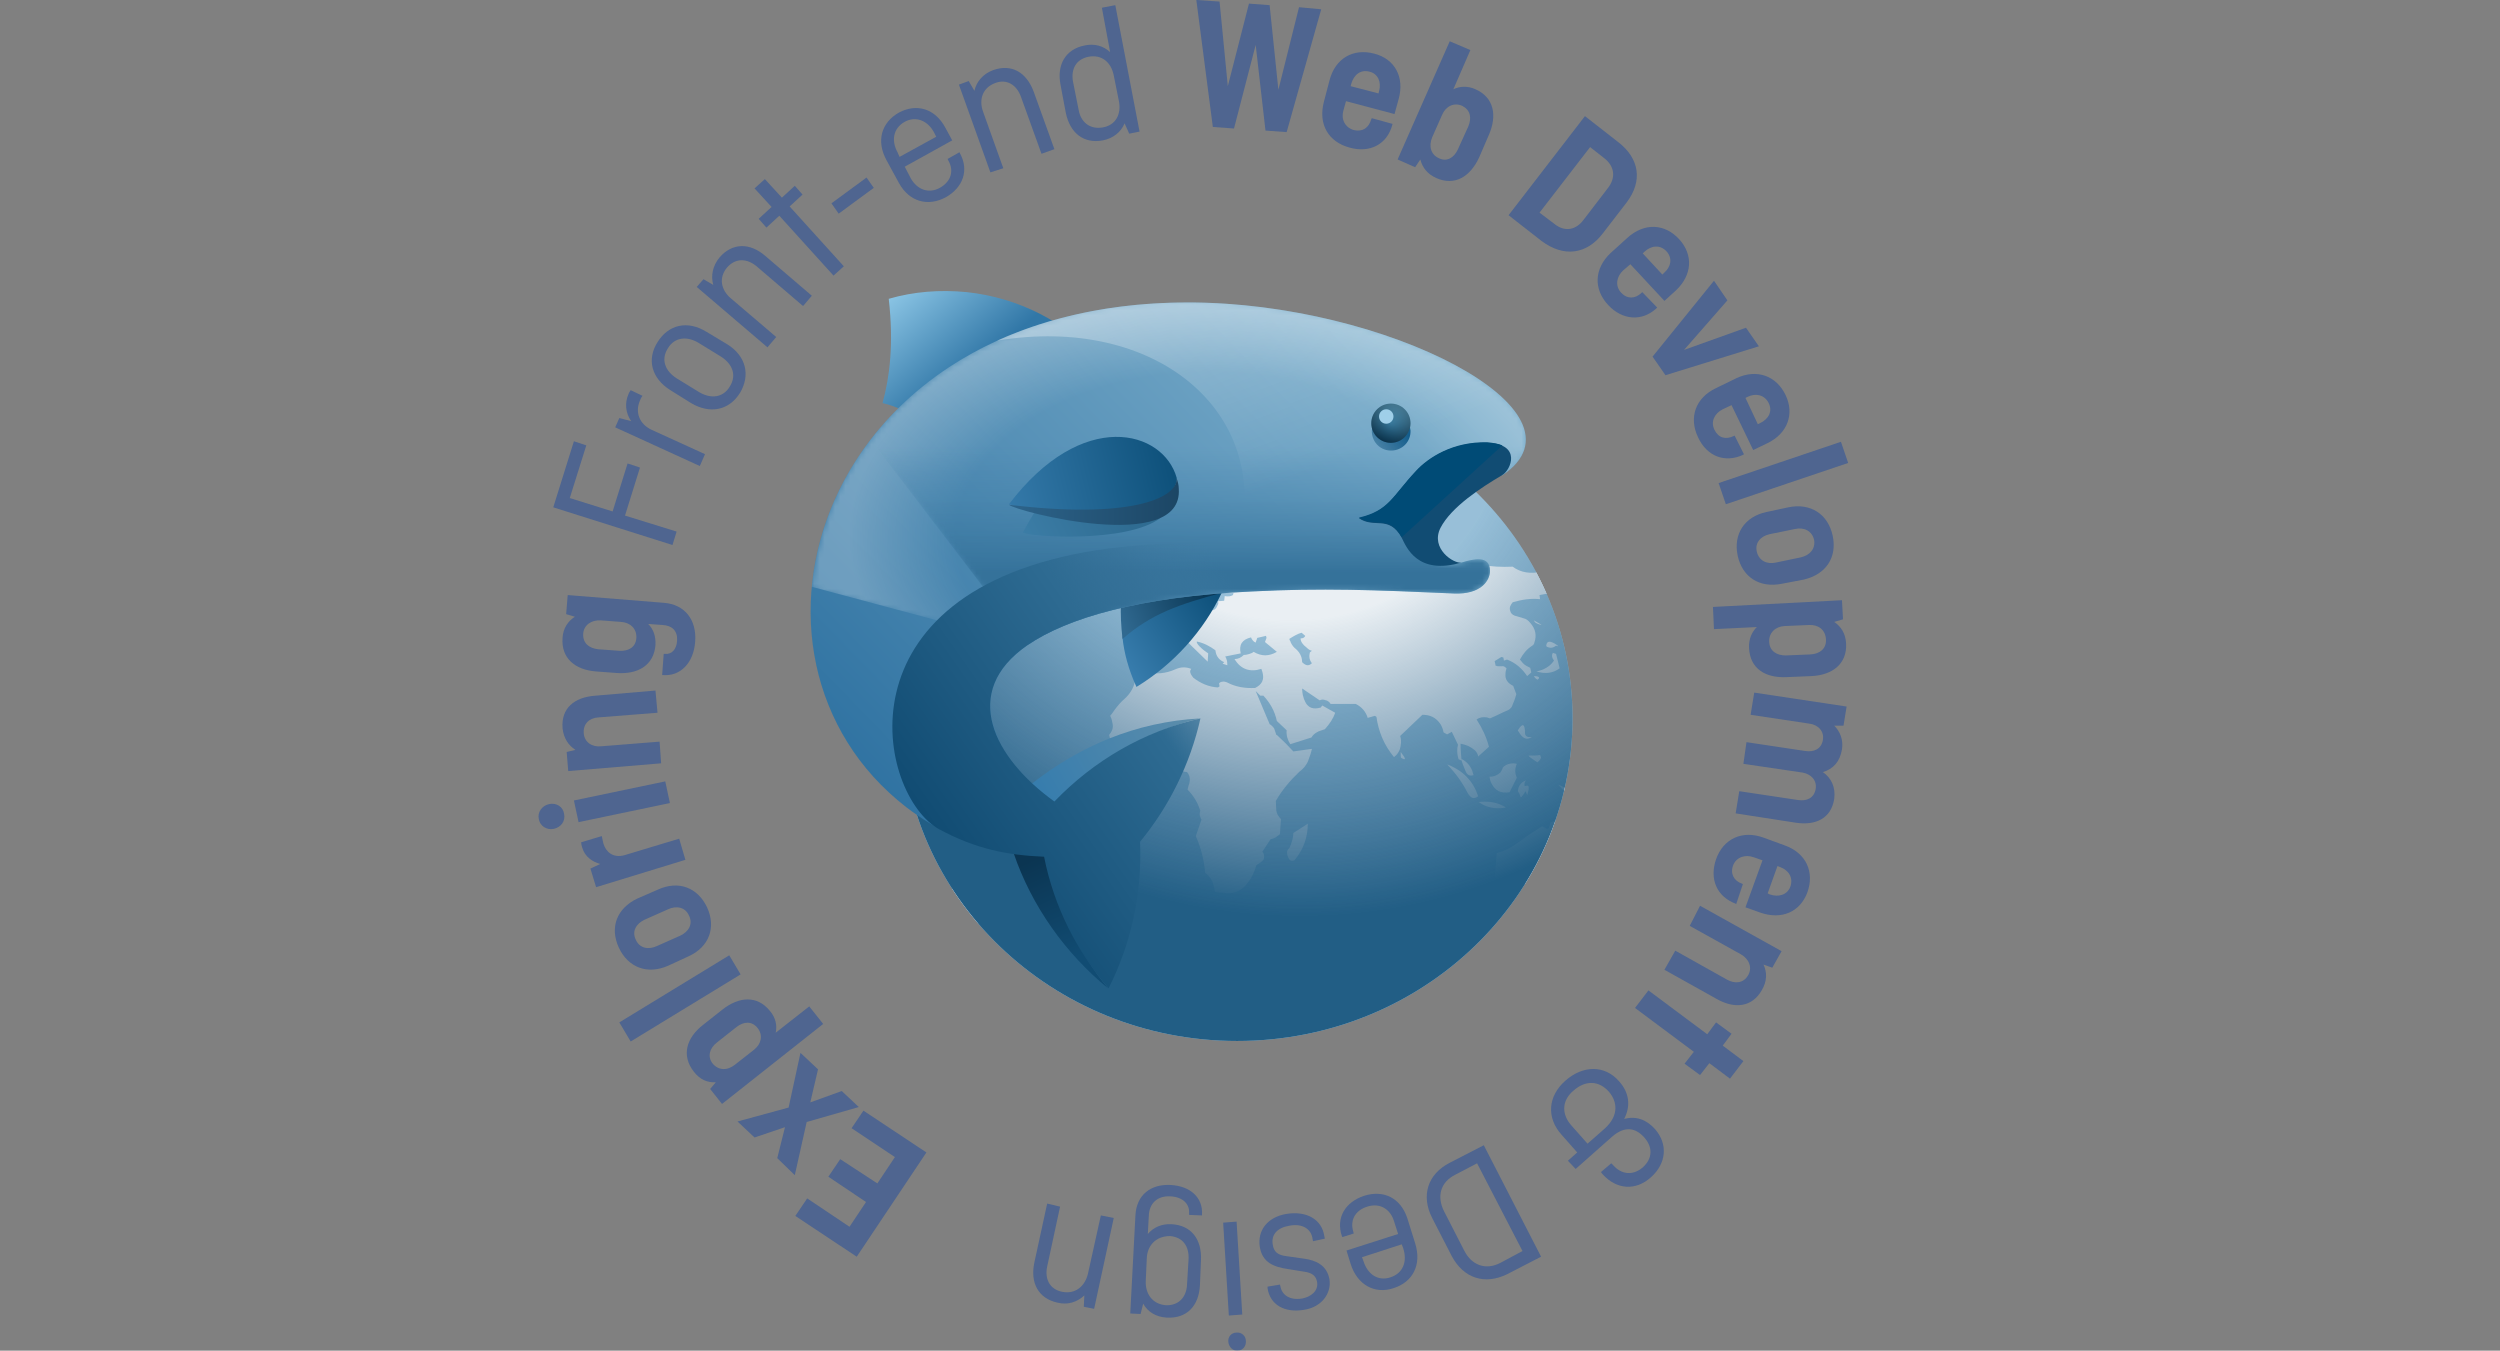 <svg version="1.1" xmlns="http://www.w3.org/2000/svg" xmlns:xlink="http://www.w3.org/1999/xlink" xmlns:a="http://ns.adobe.com/AdobeSVGViewerExtensions/3.0/" viewBox="0 0 484.4 261.7">
  <rect x="0" y="0" width="484.4" height="261.7" fill="#808080" stroke="none"/>
  <defs>
    <ellipse id="ellipseClip" cx="239.7" cy="139.2" rx="65" ry="62.5"/>
    <clipPath id="clipPath"><use xlink:href="#ellipseClip"  overflow="visible"/></clipPath>

    <linearGradient id="shadow_7_" gradientUnits="userSpaceOnUse" x1="271.264" y1="82.409" x2="262.724" y2="89.442">
      <stop  offset="0" style="stop-color:#145E8D"/>
      <stop  offset="1" style="stop-color:#114C73;stop-opacity:0"/>
    </linearGradient>

    <linearGradient id="sclera_2_" gradientUnits="userSpaceOnUse" x1="267.975" y1="86.027" x2="270.884" y2="78.419">
      <stop  offset="0" style="stop-color:#0A4163"/>
      <stop  offset="0.996" style="stop-color:#60A8CC"/>
    </linearGradient>

    <radialGradient id="vignette_2_" cx="269.505" cy="82.025" r="3.77" gradientUnits="userSpaceOnUse">
      <stop  offset="0" style="stop-color:#010101;stop-opacity:0"/>
      <stop  offset="0.853" style="stop-color:#010101;stop-opacity:0.853"/>
      <stop  offset="1" style="stop-color:#010101"/>
    </radialGradient>

    <radialGradient id="shadow_5_" cx="126.695" cy="125.081" r="114.422" gradientTransform="matrix(0.452 -0.727 0.777 0.452 94.47 115.187)" gradientUnits="userSpaceOnUse">
      <stop  offset="0.412" style="stop-color:#2D648B;stop-opacity:0.1"/>
      <stop  offset="0.8" style="stop-color:#296188;stop-opacity:0.694"/>
      <stop  offset="1" style="stop-color:#225E85"/>
    </radialGradient>

    <linearGradient id="dorsalfin2-gradient" gradientUnits="userSpaceOnUse" x1="175.881" y1="54.977" x2="189.385" y2="70.799">
      <stop  offset="0" style="stop-color:#89C3E3"/>
      <stop  offset="1" style="stop-color:#3177A7"/>
    </linearGradient>

    <linearGradient id="fin3-gradient" gradientUnits="userSpaceOnUse" x1="216.218" y1="129.4" x2="236.215" y2="116.429">
      <stop  offset="0" style="stop-color:#3B80B1"/>
      <stop  offset="1" style="stop-color:#0E517B"/>
    </linearGradient>

    <linearGradient id="shadow6" gradientUnits="userSpaceOnUse" x1="232.632" y1="113.837" x2="217.108" y2="120.477">
      <stop  offset="0" style="stop-color:#0B3957"/>
      <stop  offset="1" style="stop-color:#306990"/>
    </linearGradient>

    <linearGradient id="body-gradient" gradientUnits="userSpaceOnUse" x1="266.201" y1="61.825" x2="171.626" y2="153.618">
      <stop  offset="0" style="stop-color:#7DAFCC"/>
      <stop  offset="1" style="stop-color:#3073A2"/>
    </linearGradient>

    <filter id="Adobe_OpacityMaskFilter" filterUnits="userSpaceOnUse" x="157.3" y="58.6" width="138.3" height="66.4">
      <feColorMatrix  type="matrix" values="1 0 0 0 0  0 1 0 0 0  0 0 1 0 0  0 0 0 1 0"/>
    </filter>

    <linearGradient id="SVGID_4_" gradientUnits="userSpaceOnUse" x1="186.867" y1="128.75" x2="265.991" y2="69.493">
      <stop  offset="0" style="stop-color:#010101"/>
      <stop  offset="0.113" style="stop-color:#2A2928"/>
      <stop  offset="0.287" style="stop-color:#585555"/>
      <stop  offset="0.456" style="stop-color:#878484"/>
      <stop  offset="0.616" style="stop-color:#B3B0B0"/>
      <stop  offset="0.764" style="stop-color:#D7D5D5"/>
      <stop  offset="0.896" style="stop-color:#F0F0EF"/>
      <stop  offset="1" style="stop-color:#FFFFFF"/>
    </linearGradient>

    <radialGradient id="upper-highlight3" cx="234.754" cy="104.35" r="70.253" gradientTransform="matrix(1 7.106853e-03 -4.632025e-03 0.652 0.489 34.671)" gradientUnits="userSpaceOnUse">
      <stop  offset="0.706" style="stop-color:#FFFFFF;stop-opacity:0"/>
      <stop  offset="1" style="stop-color:#FFFFFF"/>
    </radialGradient>

    <filter id="Adobe_OpacityMaskFilter_1_" filterUnits="userSpaceOnUse" x="168.7" y="58.6" width="126.9" height="66.4">
      <feColorMatrix  type="matrix" values="1 0 0 0 0  0 1 0 0 0  0 0 1 0 0  0 0 0 1 0"/>
    </filter>

    <linearGradient id="bottom-shadow3" gradientUnits="userSpaceOnUse" x1="232.167" y1="86.631" x2="232.167" y2="110.962">
      <stop  offset="0" style="stop-color:#4987B0;stop-opacity:0"/>
      <stop  offset="1" style="stop-color:#35729A"/>
    </linearGradient>

    <linearGradient id="head-highlight2" gradientUnits="userSpaceOnUse" x1="235.833" y1="51.854" x2="250.968" y2="92.673">
      <stop  offset="0" style="stop-color:#FFFFFF"/>
      <stop  offset="1" style="stop-color:#FFFFFF;stop-opacity:0"/>
    </linearGradient>

    <linearGradient id="opening2" gradientUnits="userSpaceOnUse" x1="272.479" y1="105.394" x2="290.267" y2="87.103">
      <stop  offset="0" style="stop-color:#114C73"/>
      <stop  offset="1" style="stop-color:#114C73"/>
    </linearGradient>

    <radialGradient id="SVGID_5_" cx="264.324" cy="100.448" r="66.165" gradientTransform="matrix(1 0 0 0.696 0 30.565)" gradientUnits="userSpaceOnUse">
      <stop  offset="0" style="stop-color:#FFFFFF"/>
      <stop  offset="9.600424e-02" style="stop-color:#EEEDED"/>
      <stop  offset="0.232" style="stop-color:#D2D0CF"/>
      <stop  offset="0.393" style="stop-color:#A9A6A6"/>
      <stop  offset="0.572" style="stop-color:#787575"/>
      <stop  offset="0.766" style="stop-color:#464443"/>
      <stop  offset="0.97" style="stop-color:#0E0E0E"/>
      <stop  offset="1" style="stop-color:#010101"/>
    </radialGradient>

    <linearGradient id="top_2_" gradientUnits="userSpaceOnUse" x1="202.113" y1="153.701" x2="235.059" y2="135.146">
      <stop  offset="0" style="stop-color:#377DAD"/>
      <stop  offset="1" style="stop-color:#6390AB"/>
    </linearGradient>

    <linearGradient id="bottom_2_" gradientUnits="userSpaceOnUse" x1="208.768" y1="185.491" x2="200.088" y2="166.473">
      <stop  offset="0" style="stop-color:#114C73"/>
      <stop  offset="1" style="stop-color:#0B3552"/>
    </linearGradient>

    <linearGradient id="shadow_8_" gradientUnits="userSpaceOnUse" x1="217.183" y1="97.43" x2="194.612" y2="109.111">
      <stop  offset="2.260470e-03" style="stop-color:#2F6C92"/>
      <stop  offset="1" style="stop-color:#3F82AC"/>
    </linearGradient>

    <linearGradient id="fin_4_" gradientUnits="userSpaceOnUse" x1="277.452" y1="95.853" x2="313.048" y2="82.823" gradientTransform="matrix(0.994 0.111 -0.111 0.994 -75.288 -27.762)">
      <stop  offset="0" style="stop-color:#3B80B1"/>
      <stop  offset="1" style="stop-color:#0E517B"/>
    </linearGradient>

    <linearGradient id="edge_2_" gradientUnits="userSpaceOnUse" x1="195.479" y1="97.178" x2="228.387" y2="97.178">
      <stop  offset="0" style="stop-color:#2D648B"/>
      <stop  offset="1" style="stop-color:#1C4665"/>
    </linearGradient>

    <linearGradient id="belly_2_" gradientUnits="userSpaceOnUse" x1="184.289" y1="165.269" x2="245.437" y2="122.175">
      <stop  offset="0" style="stop-color:#114C73"/>
      <stop  offset="0.625" style="stop-color:#2E6B92"/>
      <stop  offset="0.787" style="stop-color:#357097;stop-opacity:0.568"/>
      <stop  offset="1" style="stop-color:#427DA4;stop-opacity:0"/>
    </linearGradient>
  </defs>

  <g id="logo">
    <g id="globe">
      <use xlink:href="#ellipseClip" fill="#A4CAE1" overflow="visible"/>

      <g id="continents">
        <g id="middle" clip-path="url(#clipPath)">
          <g fill="white">
            <path d="M263.1,107.1c-0.6,0-1.2,0-1.8-0.1c-1.5,0.8-3,1.6-4.3,2.5c0.4,0.3,0.8,0.8,0.9,1.2
              c0.2,0.3,0.1,0.6-0.3,0.8c-0.2,0.1-0.4,0.2-0.6,0.3c0.3-1.3-0.1-2.2-1.2-2.7c-0.4-0.2-0.8-0.4-1.2-0.5l-0.2,1l1.1,0.9
              c-0.8,0.1-1.6,0.1-2.4-0.2c-0.2-0.1-0.4-0.2-0.7-0.3c-1.5,0.8-3,0.9-4.6,0.5c-0.2,0.2-0.3,0.3-0.6,0.4
              c-0.7,0.4-1.5,0.4-2.1-0.2l-0.3,0.1c-0.6,1.1-1.5,1.8-2.8,2.1c-0.8-0.3-1.5-0.8-1.9-1.6c1.2,0.3,2.5,0.3,3.6,0
              c-0.3-0.2-0.6-0.3-0.8-0.4c-0.3-0.2-0.7-0.2-0.9-0.2c-1-0.2-2.1-0.4-3-0.8c-2.1-0.6-4.1-0.5-6.2,0.5c-0.9,1.7-2.4,2.8-4.3,3.4
              c-0.4,0.6-0.3,1.3,0.2,1.8c0.6,0.1,1.1,0.1,1.6,0.1c0.8,0.2,1.3,0.7,1.3,1.5c0.6,0.3,1.2,0.2,1.7-0.3c0.8-0.8,0.9-1.6,0.3-2.5
              c0.5-1.3,1.4-2.2,2.6-2.7c0.2,0.9,0.1,1.7-0.4,2.3c0.9,0.8,2,1,3.2,0.9l-0.1,0.4c-0.5,0.3-1,0.3-1.6,0.2l-0.1,0.9l-1.2,0.1
              c0.1,0.3,0.1,0.5-0.1,0.8c-0.3,0.8-0.8,1.1-1.6,0.9c-1.3,0.8-2.7,0.8-4.1,0l-0.4-1.1l0.2,1.2l-6.9,3.9c0.2,0,0.3,0.1,0.4,0.1
              c0.6,0.2,0.8,0.6,0.9,1.2l-0.2,0.7c-1.2,0.8-2.4,1.1-3.7,0.9c0.1,0.8-0.1,1.6-0.6,2.3c0.2,0.3,0.3,0.5,0.6,0.9
              c0.1,0.2,0.3,0.4,0.6,0.5c1.2,0.4,2.3,0.2,3.5-0.4l2.5-3.4c0.2,0,0.3,0.1,0.6,0.1c0.9,0.1,1.7-0.2,2.3-0.8l4,3.9l0.1-1.6
              c-0.4-0.3-0.9-0.6-1.3-1c-0.7-0.6-1-1.1-0.9-1.3c1.4,0.3,2.5,0.9,3.6,1.7c0.1,1.1,0.7,1.9,1.7,2.3l-0.3,0.3l0.9,0.3
              c0-0.1,0-0.1,0-0.2c0-0.5-0.1-1-0.4-1.5l3-0.6c-0.4-1.7,0.3-2.7,2-3.1c0.1,0.2,0.1,0.3,0.2,0.4c0.2,0.3,0.4,0.5,0.7,0.6
              l0.3-0.9l1.7-0.4l0.1,0.4l-0.3,0.8l2.3,1.9c-1.5,0.9-3,0.9-4.5,0c-0.2,0.2-0.5,0.3-0.8,0.4c-0.3,0.1-0.7,0.2-1.1,0.2
              c-0.5,0.5-1.1,0.8-1.8,0.8c1.2,2,3,2.6,5.2,1.9c0.1,0.2,0.1,0.4,0.2,0.6c0.4,1.4,0,2.4-1.4,3.1c-2,0.1-3.8-0.2-5.5-1.1
              c-0.3-0.1-0.6-0.2-0.9-0.1c-0.2,0-0.4,0.1-0.6,0.3l0.1,0.6l-0.3,0.2c-1.8-0.1-3.4-0.8-4.8-1.9c-0.2-0.3-0.4-0.5-0.5-0.8
              c-0.1-0.2-0.1-0.3-0.1-0.5l0.2-0.4c-1-0.4-2-0.4-3.1,0.1c-1.8,0.8-3.7,1-5.6,0.5l-2.2,1.9c-0.3,1.3-1,2.4-2,3.3
              c-0.7,0.6-1.3,1.3-1.9,2.1c-0.3,0.4-0.6,0.9-0.9,1.2c0.3,0.5,0.4,1.1,0.5,1.7c0.1,0.8-0.2,1.4-0.7,2c0.4,2,1.3,3.7,2.7,5.3
              c0.6,0.7,1.4,1.1,2.3,1.4c2.6-0.2,5.2-0.3,7.7-0.4c0.2-0.1,0.4,0,0.7,0.2c0.5,0.4,1.1,0.7,1.7,0.7c0.6,0.7,0.7,1.6,0.3,2.6
              c-0.1,0.3-0.1,0.5-0.2,0.8c1.1,1.1,1.9,2.4,2.4,3.9c0,0.1,0,0.1,0.1,0.1c-0.2,0.5-0.2,1,0,1.4c0.1,0.2,0.1,0.3,0.2,0.4
              l-1.1,3.2c1,2.3,1.6,4.6,1.8,7.1c0.9,0.7,1.5,1.6,1.7,2.7c0.1,0.4,0.2,0.7,0.2,1c0.6,0.1,1.2,0.2,1.7,0.2
              c1.7,0.3,3.1-0.2,4.2-1.4c1-1.1,1.7-2.4,2.1-3.9c0.3-0.3,0.8-0.5,1.2-0.9c0.2-0.2,0.3-0.3,0.3-0.5c0.1-0.5,0-0.9-0.3-1.3
              l1.6-2.4c0.5-0.1,1-0.3,1.3-0.6c0.2-0.1,0.3-0.2,0.4-0.3c0,0,0.1,0,0.1-0.1l0.2-2.9c-0.5-0.5-0.8-1-0.9-1.6l0,0
              c0-0.6-0.1-1.3-0.1-1.9c1.2-2.1,2.8-4,4.6-5.7c0.7-0.5,1.2-1.1,1.6-1.9c0.3-0.8,0.6-1.6,0.8-2.5l-3.6,0.5c-0.9-1-2-2.1-3.2-3.2
              c0,0,0,0-0.1,0c-0.1-0.4-0.3-0.8-0.4-1.2c-0.1-0.2-0.2-0.3-0.3-0.4c-0.2-0.2-0.4-0.4-0.6-0.5l-2.7-6.4l0.9,0.9h0.6
              c1.3,1.4,2.2,3,2.6,4.9l1.9,1.8c-0.1,1,0.2,1.9,0.7,2.7l4.1-1.3c0.4-0.7,1.2-1.2,2-1.4c0.2-0.1,0.4-0.1,0.6-0.2
              c0.9-1,1.6-2,2-3.2l-2.5-1.4l-0.3,0.4c-1.4,0.4-2.4,0.1-3-1.1c-0.4-0.8-0.6-1.7-0.6-2.6l3.4,2.3c0.4-0.2,0.7-0.2,1.2,0
              c0.2,0,0.3,0.1,0.6,0.3c0.1,0.1,0.3,0.3,0.3,0.4h4.9c1.2,0.6,2,1.6,2.3,2.7l1.4-0.4l0.3,0.2c0.4,2.9,1.5,5.5,3.4,7.8
              c0.8-0.6,1.2-1.4,1.3-2.3c0.1-0.5,0.1-1.2-0.1-1.8l4.3-4.1c1.5,0,2.6,0.5,3.5,1.8c0.3,0.5,0.5,1,0.6,1.6l0.7,0.4l0.9-0.5
              l1.2,2.5c-0.2,0.8-0.2,1.6,0,2.4c0,0.1,0.1,0.3,0.1,0.4l0.6,0.3c-0.1-1.1-0.2-2.1-0.2-3.3c1.1,0.2,2,0.6,2.8,1.3
              c0.3,0.3,0.6,0.8,0.6,1.2l2.1-1.9c-0.5-1.9-1.3-3.6-2.4-5.3c0.6-0.4,1.2-0.5,2-0.4c0.2,0.1,0.4,0.1,0.6,0.2
              c1.2-0.5,2.3-1.1,3.5-1.6c0.3-0.1,0.5-0.4,0.7-0.6c0.4-0.9,0.7-1.7,0.9-2.5l-0.6-1.6c-1-0.5-1.6-1.2-1.5-2.3
              c0-0.4,0.1-0.8,0.2-1.1c-0.3-0.3-0.6-0.5-0.9-0.4c-0.3,0-0.6,0-0.8,0c-0.2-0.1-0.3-0.1-0.4-0.1l-0.2-0.9l1.3-0.8l0.4,0.1
              l0.1,0.6l0.6-0.2c1.6,0.6,2.9,1.7,3.9,3.2l0.8-0.7l-0.2-0.9c-0.6-0.3-1.1-0.5-1.5-1c-0.2-0.2-0.3-0.4-0.5-0.6
              c0.6-1.1,1.3-2,2.4-2.7c0.2-0.1,0.4-0.4,0.4-0.6c0.5-1.4,0.2-2.7-0.8-3.8c-0.4-0.5-0.8-0.8-1.3-0.9c-0.6-0.2-1.1-0.3-1.7-0.5
              c-0.5-0.2-0.8-0.5-0.9-1c-0.2-0.6,0.1-1.1,0.5-1.6c1.7-0.5,3.5-0.8,5.3-0.6l-0.1-0.8l2.7-0.5l0.3-0.3h0.2
              c0.4,0.3,0.6,0.8,0.6,1.3c0,0.7-0.2,1.3-0.6,1.9c0.9,1.3,2.1,2.4,3.5,3.2c0.4-1.3,0.1-2.4-0.9-3.3c-0.3-0.3-0.6-0.6-0.9-0.9
              l-0.1-0.8c0.9-0.2,1.8-0.5,2.6-0.8c0.4-0.1,0.8-0.2,1.1-0.4c0.3-0.1,0.6-0.3,0.8-0.4l-2.1-0.9v-0.5l1.7-0.5l1.8,0.6l0.4-0.3
              c-0.3-0.3-0.6-0.5-1-0.6c-0.3,0-0.6,0-0.8,0c-0.1,0.1-0.3,0.1-0.4,0.1l-0.1-0.3c-2.7-0.9-5.4-1.4-8.3-1.6l-0.2,0.5
              c-2,0.4-3.9,0.2-5.5-1c-2.1,0.1-4.2,0-6.4-0.4c-0.7-0.2-1.5-0.3-2.3-0.4c-1.1,0.8-2.3,1.1-3.6,1l-2.2-1.4l-8.4-0.3l0.1-0.4
              l0.8-0.3l-0.6-0.6l-4.5-0.4C264.8,106.7,263.9,106.9,263.1,107.1z M249.8,123.8c0.8-0.5,1.6-1,2.4-1.2l0.7,0.6
              c-0.1,0.3-0.4,0.5-0.9,0.5c0,0.6,0.4,1.2,1.2,1.8c0.3,0.3,0.6,0.5,1,0.6l-0.4,0.3c-0.2,0.8-0.1,1.5,0.4,2.1
              c-0.6,0.6-1.2,0.5-1.9-0.2c0-1.2-0.6-2.1-1.5-2.8c-0.4-0.4-0.7-0.9-0.8-1.3C249.9,124.2,249.9,123.9,249.8,123.8z"/>
            <path d="M297.6,120.7c0.2,0.1,0.4,0.2,0.4,0.2c1.1,0.4,0.8,0.2-0.8-0.7C297.3,120.4,297.4,120.6,297.6,120.7z"
              />
            <path d="M297.7,130.1c1.7,0.5,3.1,0.4,4.5-0.6l-0.7-2.8l-0.6-0.2c-0.3,0.4-0.2,1,0.2,1.5
              C300.3,129.2,299.1,129.8,297.7,130.1z"/>
            <path d="M299.6,125.1c0,0.1,0.1,0.2,0.1,0.2c0.6,0.3,1.2,0.3,1.8-0.2c0.4,0.2,0.5,0.1,0.2-0.1
              C300.4,124.1,299.7,124.1,299.6,125.1z"/>
            <path d="M294.2,141.7c0.8,1.4,1.6,1.8,2.6,1.1c-0.8,0.1-1.2-0.1-1.3-0.6c0-2-0.5-2.2-1.4-0.7
              C294.1,141.6,294.1,141.6,294.2,141.7z"/>
            <path d="M297.6,131.5l0.3,0.2c0.6-0.4,0.3-0.7-0.7-0.7C297.3,131.2,297.4,131.3,297.6,131.5z"/>
            <path d="M310.6,155.1c-1.5-1.3-3.2-2.1-5.2-2.6l-1.1,0.6l-2.4-1.1c1.1,1.3,2.3,2.4,4,3.2
              c-0.4,0.9-0.1,1.4,0.8,1.7c0.8,0.1,1.5-0.2,2-0.8l3.6,1.9c-0.5-0.5-1-1.2-1.4-2C310.8,155.7,310.7,155.4,310.6,155.1z"/>
            <path d="M303.6,159.9c0-0.2,0.1-0.4,0.1-0.5c-0.1-0.2-0.4-0.4-1-0.5c-0.8-0.1-1.6,0.1-2.3,0.5l-0.3,1.1
              l-0.4,0.1l-0.9-0.5c-1.6,1-3.1,2-4.6,3.1c-1.3,1-2.6,1.7-4.2,2.1c-0.1,1.7-0.3,3.5-0.4,5.3c0,0.5-0.2,1-0.6,1.4
              c0.4,0.6,1,0.8,1.7,0.6c0.3-0.1,0.7-0.3,0.9-0.6c0.7,0,1.4,0,2.1,0c0.1-0.1,0.1-0.1,0.1-0.1c1.5-0.8,3.2-1.2,4.9-1.3
              c0.3,0.9,1,1.4,2,1.5c0.2-0.2,0.4-0.2,0.6-0.3l1,3l2.2,0.5l2.5-1c1-1.2,2.1-2.3,3.4-3.3c0.3-0.2,0.6-0.5,0.7-0.8
              c0.6-0.9,0.8-2,0.8-3.2l-2.9-4.1v-2.4l-1.5-1.8c-0.1,1.2-0.6,2.3-1.4,3.4c-0.1,0.1-0.2,0.2-0.3,0.3
              C304.3,162.1,303.6,161.3,303.6,159.9z"/>
            <path d="M297.9,147.7c0.5-0.4,0.7-0.8,0.7-0.9c-0.1-0.4-0.2-0.6-0.3-0.5c-0.4,0.1-1.1,0.1-2.1,0.1
              c0,0.1,0.1,0.1,0.1,0.2C297,147.1,297.5,147.5,297.9,147.7z"/>
            <path d="M293.9,150.7c-0.4-0.9-0.4-1.8,0-2.7c-0.2,0-0.4-0.1-0.6-0.1c-0.8,0-1.5,0.2-2.1,0.8
              c-0.1,0.4-0.3,0.7-0.5,1c-0.6,0.5-1.2,0.8-2.1,0.8c0.1,0.5,0.2,1,0.4,1.3c0.7,1.4,1.8,2,3.5,1.7L293.9,150.7z"/>
            <path d="M294.6,154.4c0,0.3,0.4-0.1,1-1.1c0.1,0.1,0.1,0.3,0.2,0.5c0.1,0.2,0.1,0.3,0.1,0.3
              c0.5-1.6,0.4-2.1-0.3-1.8c-0.1,0-0.2,0-0.2,0c-0.1-0.6,0.1-0.9,0.3-1.1c-0.9,0.3-1.5,1-1.6,2.1
              C294.3,153.6,294.5,153.9,294.6,154.4z"/>
            <path d="M285.5,150.2c0-0.2-0.1-0.3-0.1-0.4c-0.3-1.2-1.1-2.2-2.3-2.8c0.2,0.9,0.6,1.7,0.9,2.5
              C284.3,150.2,284.8,150.4,285.5,150.2z"/>
            <path d="M291.6,156.5c0.1,0,0.1-0.1,0.1-0.1c-1.6-1-3.4-1.2-5.2-1C288,156.5,289.8,156.8,291.6,156.5z"/>
            <path d="M284.4,153.7c0.6,1,1.2,1.2,2,0.6c-0.9-2.9-2.9-5-6-6.2l0.1,0.1C282.1,149.9,283.4,151.7,284.4,153.7z"
              />
            <path d="M321.8,175l-0.6-0.2c-0.9,0.3-1.7,1-2.2,1.9C320.2,176.8,321.2,176.2,321.8,175z"/>
            <path d="M317.2,177.9c0.7-0.5,0.9-1,0.9-1.2l-5.5,2.7C314.2,179.6,315.8,179.1,317.2,177.9z"/>
            <path d="M303.6,178.1c0.4-0.3,0.6-0.6,0.4-1.1c-0.1-0.5-0.6-0.4-1.3,0.3C302.8,178.1,303,178.3,303.6,178.1z"/>
            <path d="M271.6,146.9c0.9,0.5,0.8,0.1-0.2-1.2c0,0.3,0,0.4,0,0.7C271.4,146.6,271.4,146.8,271.6,146.9z"/>
            <path d="M249.4,164.9c-0.1,0.6,0.1,1.1,0.4,1.6c0.2,0.3,0.6,0.4,1,0.2c1.7-2,2.6-4.4,2.6-7.1l-2.8,1.8
              c0,0.9-0.3,1.8-0.7,2.8C249.7,164.4,249.5,164.7,249.4,164.9z"/>
            <path d="M177.4,109.8l0.1,0.1c0.2,0.1,0.3,0.1,0.5,0.2c1.7,0.4,3.4,0.3,5-0.5l-0.2-1.2c-1.9-0.3-3.8-0.6-5.7-1
              l-2.4,1.1l3.6,0.9C177.9,109.6,177.7,109.7,177.4,109.8z"/>
            <path d="M176.3,110.9c-0.6-0.3-1.2-0.5-1.8-0.8c-1.2-0.4-2.5-0.5-3.9-0.3c-3.1,0.1-6.1,0.1-9.1-0.1
              c-2.2-0.1-4.4,0.2-6.5,0.7c0,0.1-0.1,0.2-0.1,0.3c-0.1,0.2-0.2,0.3-0.3,0.5c-0.2,0.2-0.3,0.3-0.6,0.3c-0.7,0.3-1.5,0.4-2.3,0.5
              l1.2,0.2l-0.2,0.5c-0.2,0.1-0.3,0.2-0.6,0.3c-0.7,0.4-1.3,0.6-2.1,0.8l-0.9,1.4l0.9,0.5v0.4l-1.4,0.5c1.8-0.2,3.5-0.8,5-1.8
              c0.3,0.1,0.6,0.1,0.9,0.2c0.6,0.1,1.2-0.2,1.7-0.7c1.7,0.4,3.3,1,4.8,1.8l-0.2,4c0.2,0.1,0.3,0.3,0.5,0.4
              c0.2,0.1,0.3,0.3,0.3,0.5c0.2,0.5,0.1,0.9-0.2,1.2l-0.4,0.2c-1.1,0.8-1.8,1.8-2.4,3c-0.3,0.7-0.6,1.4-0.8,2.1
              c-0.1,0.5,0,0.9,0.2,1.3c0.9,1.8,1.4,3.7,1.3,5.7l1.9,2.5c-0.7-1.6-1.2-3.2-1.5-5c0.4,0.3,0.8,0.6,1.1,1
              c0.6,0.8,0.9,1.7,1.1,2.7c0.2,0.1,0.3,0.3,0.5,0.4c0.9,0.8,1.2,1.7,0.9,2.8c0.3,0.4,0.7,0.6,1.1,1c1.4,1.1,3,1.5,4.9,1.4
              c1,1,2.3,1.6,3.7,1.9c0.2,0.3,0.4,0.8,0.6,1.1c0.6,1,1.5,1.8,2.6,2.1l0.8-0.4l-1.2-0.2c-0.2-0.2-0.2-0.4-0.3-0.6
              c-0.3-1-0.3-2,0-3.1c-0.7-0.6-1.6-0.8-2.6-0.5l-0.3-0.3l0.7-3.1c-1.1,1-2.3,1.6-3.8,1.8c-1-0.5-1.6-1.4-1.7-2.5l1.2-3.2
              l2.3-1.3l2.2,0.4c0.1-0.1,0.3-0.2,0.4-0.3c0.9-0.6,2-0.6,3.1-0.2l0.8,2.7c0.4-1.1,0.6-2.4,0.6-3.6c0.4-0.3,0.8-0.4,1.2-0.7
              c1.2-0.7,2-1.7,2.3-3.1l2.7-2.3c0.2,0,0.4,0,0.7,0c0.2-0.1,0.3-0.1,0.6-0.2c0.5-0.3,0.8-0.6,0.8-1.2c1.2-0.8,2.5-1.2,3.9-1.2
              l-0.7,0.8l1.9-0.5c-0.4-0.3-0.8-0.6-1.3-0.9l0.1-1.1c-0.2,0-0.4,0-0.6-0.1c-0.4,0.1-0.9,0.2-1.3,0.5v-0.4
              c0.2-0.2,0.4-0.3,0.6-0.4c0.4-0.2,0.9-0.4,1.5-0.5c1.9-0.3,3.7-0.6,5.5-1.3l0.4-0.6l-0.1-0.3l-0.3-0.2l-1.1,0.1l-0.6-3.3
              l-2,0.9c0-0.1-0.1-0.2-0.1-0.3c-0.1-0.2-0.2-0.5-0.3-0.6c-0.3-0.6-0.8-1-1.6-1.3c-1.2,0.2-2.1,0.7-2.8,1.6c0,0.1,0,0.3,0,0.4
              c0.1,0.4,0,0.8-0.3,1c-0.6,0.8-1.3,1.3-2.2,1.7c-0.1,0.2-0.1,0.4-0.2,0.5c-0.1,0.3-0.2,0.4-0.4,0.5c-0.2,0.1-0.3,0.2-0.4,0.3
              l-0.9-0.6v-0.7l0.3-0.4c-1.6-0.5-2.8-1.3-3.9-2.6l3.4-2.8c2.1-0.3,4.2-0.9,6.3-1.8l0.6-0.8c-0.2-0.2-0.4-0.3-0.7-0.1
              c-0.6,0.1-1,0.3-1.6,0.5c-0.6,0.1-0.9-0.1-1.2-0.5c-0.2-0.4-0.3-0.8-0.5-1.1c-0.2,0.1-0.4,0.2-0.6,0.3
              c-0.4,0.3-0.7,0.8-0.7,1.3c-0.9,0-1.8,0-2.7,0.1c-1.3-0.2-2.6,0.1-3.8,0.6c-0.2,0-0.3-0.1-0.4-0.1
              C177.9,111,177.2,110.9,176.3,110.9z M180.6,121.9c0.1,0,0.2,0.1,0.3,0.2c0.3,1,0.9,1.6,1.9,1.9l-0.7,0.1
              c-0.2,0.3-0.5,0.4-0.8,0.6c-0.1-0.1-0.1-0.1-0.2-0.1l-0.1-1c-0.8,0.1-1.5,0.4-2.2,1.1c-0.3,0.3-0.6,0.5-0.9,0.8
              c0.5-1.2,1.4-2.1,2.7-2.6l-3-0.3C178.4,121.9,179.4,121.6,180.6,121.9z"/>
            <path d="M184.7,108.4c0.3,0.5,0.7,0.6,1.2,0.2C187,107.7,186.7,107.6,184.7,108.4z"/>
            <path d="M189.1,108.9c0,0.1,0,0.1,0,0.1c1.6,0.6,2.9,0.8,4,0.5c0.1,0,0.2,0.1,0.2,0.1c0.6,0.5,1.2,1.1,2,1.5
              c0,0.1-0.1,0.2-0.1,0.2c-0.7,0.3-1.3,0.5-2.1,0.8c0,0.1,0,0.1,0,0.1l-0.2,0.1c0.4,1.2,1.2,1.6,2.5,1.4l-0.5-0.2
              c1.2-0.1,1.5-0.6,0.9-1.4v-0.2c1.3,0.2,2-0.1,2.1-0.6c0-0.1,0-0.1,0-0.1c-0.9-0.9-1.7-1.8-2.6-2.6c-0.1,0-0.2,0-0.3,0.1
              c-0.9,0.1-1.8-0.2-2.6-0.8c-1.1,0.9-1.7,1-1.8,0.4C190.5,108,190,108.1,189.1,108.9z"/>
            <path d="M188.5,112.8c0.3-0.6-0.2-0.6-1.6-0.1c0.4,0.4,0.9,0.5,1.4,0.4L188.5,112.8z"/>
            <path d="M175.9,137.6v0.2c1.2-0.3,2.3-0.1,3.4,0.3c0,0.1,0.1,0.2,0.1,0.2c0.6,0.7,1.2,0.9,1.9,0.8h0.1
              C180.1,137.6,178.4,137.1,175.9,137.6z"/>
            <path d="M182.4,139.2c0.1,1.2,0.7,1.3,1.8,0.5C184.6,139.4,184,139.2,182.4,139.2z"/>
            <path d="M221.1,104.7l0.2-0.2c-9.2-1.5-16.4-1.1-21.7,1.2c0.7,1,1.7,1.3,2.9,0.9c1,0.7,1.7,1.6,2,2.7
              c0.1,0.2,0.1,0.4,0.1,0.5l-1.7,1.6c-0.3,1-0.1,1.8,0.6,2.6c0.2,0.3,0.6,0.5,0.9,0.6c1.6-0.3,2.7-1.1,3.4-2.5
              c2.6-0.9,5.1-1.7,7.7-2.4l-0.4-0.6l1.3,0.2l-0.4-1.4l0.5,0.1C217.7,106.7,219.3,105.6,221.1,104.7z"/>
            <path d="M215.9,112.3c0,0.1,0,0.1,0.1,0.1c0.9,0.8,2.1,0.8,3.5,0.1c0-0.1-0.1-0.1-0.1-0.1
              C218.4,111.8,217.2,111.8,215.9,112.3z"/>
            <path d="M197.4,104.5c1.1,0.3,0.7,0.6-1.4,0.9c-0.7,0.1-1.4,0.3-2.2,0.8c0.9,0.6,1.7,0.7,2.5,0.4
              c2.5-0.9,5-1.9,7.4-3c-1.6,0.4-3.5,0.6-5.5,0.8C196.4,104.4,196.1,104.4,197.4,104.5z"/>
            <path d="M197.4,122.2c0-0.1,0-0.1,0-0.2c-0.4-1.6-1.4-1.6-2.9-0.1c0,0.1,0,0.2,0.1,0.2
              C195.6,122.3,196.5,122.3,197.4,122.2z"/>
            <path d="M225.7,120.3c-0.3-0.6-0.4-1.3-0.6-2c-0.3-1.3-1.1-1.8-2.3-1.4c0.8,0.5,1.1,1.2,0.9,2
              c-0.5,0.5-0.4,1,0.3,1.2C224.5,120.3,225.1,120.4,225.7,120.3z"/>
            <path d="M221.9,118.4c-0.3-0.8-0.8-0.5-1.5,0.8c0,0.7,0.4,0.9,1.1,0.4C222.1,119.4,222.1,119,221.9,118.4z"/>
            <path d="M194.9,152.5c-0.5,0-0.9-0.3-1-0.8c0.9-0.8,1.2-1.8,0.4-2.9c-0.9-0.8-2.2-1.2-3.6-1.2l-1.7-1.8
              c-1-0.6-2.1-0.9-3.4-0.8c-0.7-0.7-1.6-0.9-2.7-0.4l-0.4,1l-0.1-1.7c-1.1,0.3-2.2,1.1-3.1,2l-0.6-0.2c-0.2,0.8-0.3,1.6-0.2,2.6
              c0,0.4-0.1,0.8-0.2,1.2c-0.3,1-0.8,1.8-1.7,2.4l0.2,0.6c-0.3,1.1-0.2,2,0.6,2.8c0.2,0.2,0.3,0.3,0.4,0.5
              c0.8,1.6,1.7,3.2,2.7,4.8c1.3,0.4,2.5,1.1,3.4,2.3l0.9,13.1c1.5,0.9,1.8,2.1,0.9,3.5c0.8,1.9,2.1,3.1,4,3.9l0.8-2.8
              c-0.7-0.6-1-1.3-0.8-2.1c0.2-0.8,0.3-1.7,0.4-2.5l0.2,0.3c0.4-1.1,1.3-1.7,2.6-1.7c0.4-0.9,0.3-1.7-0.5-2.5l1.1,0.4
              c2.2-1.2,3.2-3.1,3.1-5.7c1.1-0.9,2.3-1.6,3.8-1.8c1.1-1.8,1.5-3.7,1.2-5.7c1.3-1,2-2.4,2.1-3.9c-0.9-1-2.1-1.9-3.4-2.5
              l-2.4,0.3c0.1-0.6-0.3-1-1-1.3c-0.1,0-0.2-0.1-0.4-0.1C196.2,152.3,195.6,152.5,194.9,152.5z"/>
            <path d="M191.5,184.8c1.1,0.2,1.5,0.2,1.3,0c-0.9-1-1.8-1.2-2.5-0.9C190.5,184.4,190.9,184.8,191.5,184.8z"/>
          </g>
        </g>

        <g id="left" clip-path="url(#clipPath)">
          <g fill="#FFFFFF">
            <path d="M114.3,107.1c-0.6,0-1.2,0-1.8-0.1c-1.5,0.8-3,1.6-4.3,2.5c0.4,0.3,0.8,0.8,0.9,1.2
              c0.2,0.3,0.1,0.6-0.3,0.8c-0.2,0.1-0.4,0.2-0.6,0.3c0.3-1.3-0.1-2.2-1.2-2.7c-0.4-0.2-0.8-0.4-1.2-0.5l-0.2,1l1.1,0.9
              c-0.8,0.1-1.6,0.1-2.4-0.2c-0.2-0.1-0.4-0.2-0.7-0.3c-1.5,0.8-3,0.9-4.6,0.5c-0.2,0.2-0.3,0.3-0.6,0.4
              c-0.7,0.4-1.5,0.4-2.1-0.2l-0.3,0.1c-0.6,1.1-1.5,1.8-2.8,2.1c-0.8-0.3-1.5-0.8-1.9-1.6c1.2,0.3,2.5,0.3,3.6,0
              c-0.3-0.2-0.6-0.3-0.8-0.4c-0.3-0.2-0.7-0.2-0.9-0.2c-1-0.2-2.1-0.4-3-0.8c-2.1-0.6-4.1-0.5-6.2,0.5c-0.9,1.7-2.4,2.8-4.3,3.4
              c-0.4,0.6-0.3,1.3,0.2,1.8c0.6,0.1,1.1,0.1,1.6,0.1c0.8,0.2,1.3,0.7,1.3,1.5c0.6,0.3,1.2,0.2,1.7-0.3c0.8-0.8,0.9-1.6,0.3-2.5
              c0.5-1.3,1.4-2.2,2.6-2.7c0.2,0.9,0.1,1.7-0.4,2.3c0.9,0.8,2,1,3.2,0.9l-0.1,0.4c-0.5,0.3-1,0.3-1.6,0.2l-0.1,0.9l-1.2,0.1
              c0.1,0.3,0.1,0.5-0.1,0.8c-0.3,0.8-0.8,1.1-1.6,0.9c-1.3,0.8-2.7,0.8-4.1,0l-0.4-1.1l0.2,1.2l-6.9,3.9c0.2,0,0.3,0.1,0.4,0.1
              c0.6,0.2,0.8,0.6,0.9,1.2l-0.2,0.7c-1.2,0.8-2.4,1.1-3.7,0.9c0.1,0.8-0.1,1.6-0.6,2.3c0.2,0.3,0.3,0.5,0.6,0.9
              c0.1,0.2,0.3,0.4,0.6,0.5c1.2,0.4,2.3,0.2,3.5-0.4l2.5-3.4c0.2,0,0.3,0.1,0.6,0.1c0.9,0.1,1.7-0.2,2.3-0.8l4,3.9l0.1-1.6
              c-0.4-0.3-0.9-0.6-1.3-1c-0.7-0.6-1-1.1-0.9-1.3c1.4,0.3,2.5,0.9,3.6,1.7c0.1,1.1,0.7,1.9,1.7,2.3l-0.3,0.3l0.9,0.3
              c0-0.1,0-0.1,0-0.2c0-0.5-0.1-1-0.4-1.5l3-0.6c-0.4-1.7,0.3-2.7,2-3.1c0.1,0.2,0.1,0.3,0.2,0.4c0.2,0.3,0.4,0.5,0.7,0.6
              l0.3-0.9l1.7-0.4l0.1,0.4l-0.3,0.8l2.3,1.9c-1.5,0.9-3,0.9-4.5,0c-0.2,0.2-0.5,0.3-0.8,0.4c-0.3,0.1-0.7,0.2-1.1,0.2
              c-0.5,0.5-1.1,0.8-1.8,0.8c1.2,2,3,2.6,5.2,1.9c0.1,0.2,0.1,0.4,0.2,0.6c0.4,1.4,0,2.4-1.4,3.1c-2,0.1-3.8-0.2-5.5-1.1
              c-0.3-0.1-0.6-0.2-0.9-0.1c-0.2,0-0.4,0.1-0.6,0.3l0.1,0.6l-0.3,0.2c-1.8-0.1-3.4-0.8-4.8-1.9c-0.2-0.3-0.4-0.5-0.5-0.8
              c-0.1-0.2-0.1-0.3-0.1-0.5l0.2-0.4c-1-0.4-2-0.4-3.1,0.1c-1.8,0.8-3.7,1-5.6,0.5l-2.2,1.9c-0.3,1.3-1,2.4-2,3.3
              c-0.7,0.6-1.3,1.3-1.9,2.1c-0.3,0.4-0.6,0.9-0.9,1.2c0.3,0.5,0.4,1.1,0.5,1.7c0.1,0.8-0.2,1.4-0.7,2c0.4,2,1.3,3.7,2.7,5.3
              c0.6,0.7,1.4,1.1,2.3,1.4c2.6-0.2,5.2-0.3,7.7-0.4c0.2-0.1,0.4,0,0.7,0.2c0.5,0.4,1.1,0.7,1.7,0.7c0.6,0.7,0.7,1.6,0.3,2.6
              c-0.1,0.3-0.1,0.5-0.2,0.8c1.1,1.1,1.9,2.4,2.4,3.9c0,0.1,0,0.1,0.1,0.1c-0.2,0.5-0.2,1,0,1.4c0.1,0.2,0.1,0.3,0.2,0.4
              l-1.1,3.2c1,2.3,1.6,4.6,1.8,7.1c0.9,0.7,1.5,1.6,1.7,2.7c0.1,0.4,0.2,0.7,0.2,1c0.6,0.1,1.2,0.2,1.7,0.2
              c1.7,0.3,3.1-0.2,4.2-1.4c1-1.1,1.7-2.4,2.1-3.9c0.3-0.3,0.8-0.5,1.2-0.9c0.2-0.2,0.3-0.3,0.3-0.5c0.1-0.5,0-0.9-0.3-1.3
              l1.6-2.4c0.5-0.1,1-0.3,1.3-0.6c0.2-0.1,0.3-0.2,0.4-0.3c0,0,0.1,0,0.1-0.1l0.2-2.9c-0.5-0.5-0.8-1-0.9-1.6l0,0
              c0-0.6-0.1-1.3-0.1-1.9c1.2-2.1,2.8-4,4.6-5.7c0.7-0.5,1.2-1.1,1.6-1.9c0.3-0.8,0.6-1.6,0.8-2.5l-3.6,0.5c-0.9-1-2-2.1-3.2-3.2
              c0,0,0,0-0.1,0c-0.1-0.4-0.3-0.8-0.4-1.2c-0.1-0.2-0.2-0.3-0.3-0.4c-0.2-0.2-0.4-0.4-0.6-0.5l-2.7-6.4l0.9,0.9h0.6
              c1.3,1.4,2.2,3,2.6,4.9l1.9,1.8c-0.1,1,0.2,1.9,0.7,2.7l4.1-1.3c0.4-0.7,1.2-1.2,2-1.4c0.2-0.1,0.4-0.1,0.6-0.2
              c0.9-1,1.6-2,2-3.2l-2.5-1.4l-0.3,0.4c-1.4,0.4-2.4,0.1-3-1.1c-0.4-0.8-0.6-1.7-0.6-2.6l3.4,2.3c0.4-0.2,0.7-0.2,1.2,0
              c0.2,0,0.3,0.1,0.6,0.3c0.1,0.1,0.3,0.3,0.3,0.4h4.9c1.2,0.6,2,1.6,2.3,2.7l1.4-0.4l0.3,0.2c0.4,2.9,1.5,5.5,3.4,7.8
              c0.8-0.6,1.2-1.4,1.3-2.3c0.1-0.5,0.1-1.2-0.1-1.8l4.3-4.1c1.5,0,2.6,0.5,3.5,1.8c0.3,0.5,0.5,1,0.6,1.6l0.7,0.4l0.9-0.5
              l1.2,2.5c-0.2,0.8-0.2,1.6,0,2.4c0,0.1,0.1,0.3,0.1,0.4l0.6,0.3c-0.1-1.1-0.2-2.1-0.2-3.3c1.1,0.2,2,0.6,2.8,1.3
              c0.3,0.3,0.6,0.8,0.6,1.2l2.1-1.9c-0.5-1.9-1.3-3.6-2.4-5.3c0.6-0.4,1.2-0.5,2-0.4c0.2,0.1,0.4,0.1,0.6,0.2
              c1.2-0.5,2.3-1.1,3.5-1.6c0.3-0.1,0.5-0.4,0.7-0.6c0.4-0.9,0.7-1.7,0.9-2.5l-0.6-1.6c-1-0.5-1.6-1.2-1.5-2.3
              c0-0.4,0.1-0.8,0.2-1.1c-0.3-0.3-0.6-0.5-0.9-0.4c-0.3,0-0.6,0-0.8,0c-0.2-0.1-0.3-0.1-0.4-0.1l-0.2-0.9l1.3-0.8l0.4,0.1
              l0.1,0.6l0.6-0.2c1.6,0.6,2.9,1.7,3.9,3.2l0.8-0.7l-0.2-0.9c-0.6-0.3-1.1-0.5-1.5-1c-0.2-0.2-0.3-0.4-0.5-0.6
              c0.6-1.1,1.3-2,2.4-2.7c0.2-0.1,0.4-0.4,0.4-0.6c0.5-1.4,0.2-2.7-0.8-3.8c-0.4-0.5-0.8-0.8-1.3-0.9c-0.6-0.2-1.1-0.3-1.7-0.5
              c-0.5-0.2-0.8-0.5-0.9-1c-0.2-0.6,0.1-1.1,0.5-1.6c1.7-0.5,3.5-0.8,5.3-0.6l-0.1-0.8l2.7-0.5l0.3-0.3h0.2
              c0.4,0.3,0.6,0.8,0.6,1.3c0,0.7-0.2,1.3-0.6,1.9c0.9,1.3,2.1,2.4,3.5,3.2c0.4-1.3,0.1-2.4-0.9-3.3c-0.3-0.3-0.6-0.6-0.9-0.9
              l-0.1-0.8c0.9-0.2,1.8-0.5,2.6-0.8c0.4-0.1,0.8-0.2,1.1-0.4c0.3-0.1,0.6-0.3,0.8-0.4l-2.1-0.9v-0.5l1.7-0.5l1.8,0.6l0.4-0.3
              c-0.3-0.3-0.6-0.5-1-0.6c-0.3,0-0.6,0-0.8,0c-0.1,0.1-0.3,0.1-0.4,0.1l-0.1-0.3c-2.7-0.9-5.4-1.4-8.3-1.6l-0.2,0.5
              c-2,0.4-3.9,0.2-5.5-1c-2.1,0.1-4.2,0-6.4-0.4c-0.7-0.2-1.5-0.3-2.3-0.4c-1.1,0.8-2.3,1.1-3.6,1l-2.2-1.4l-8.4-0.3l0.1-0.4
              l0.8-0.3l-0.6-0.6l-4.5-0.4C116,106.7,115.1,106.9,114.3,107.1z M101,123.8c0.8-0.5,1.6-1,2.4-1.2l0.7,0.6
              c-0.1,0.3-0.4,0.5-0.9,0.5c0,0.6,0.4,1.2,1.2,1.8c0.3,0.3,0.6,0.5,1,0.6l-0.4,0.3c-0.2,0.8-0.1,1.5,0.4,2.1
              c-0.6,0.6-1.2,0.5-1.9-0.2c0-1.2-0.6-2.1-1.5-2.8c-0.4-0.4-0.7-0.9-0.8-1.3C101.1,124.2,101,123.9,101,123.8z"/>
            <path d="M148.8,120.7c0.2,0.1,0.4,0.2,0.4,0.2c1.1,0.4,0.8,0.2-0.8-0.7C148.4,120.4,148.6,120.6,148.8,120.7z"
              />
            <path d="M148.9,130.1c1.7,0.5,3.1,0.4,4.5-0.6l-0.7-2.8l-0.6-0.2c-0.3,0.4-0.2,1,0.2,1.5
              C151.4,129.2,150.3,129.8,148.9,130.1z"/>
            <path d="M150.7,125.1c0,0.1,0.1,0.2,0.1,0.2c0.6,0.3,1.2,0.3,1.8-0.2c0.4,0.2,0.5,0.1,0.2-0.1
              C151.6,124.1,150.8,124.1,150.7,125.1z"/>
            <path d="M145.3,141.7c0.8,1.4,1.6,1.8,2.6,1.1c-0.8,0.1-1.2-0.1-1.3-0.6c0-2-0.5-2.2-1.4-0.7
              C145.3,141.6,145.3,141.6,145.3,141.7z"/>
            <path d="M148.8,131.5l0.3,0.2c0.6-0.4,0.3-0.7-0.7-0.7C148.4,131.2,148.6,131.3,148.8,131.5z"/>
            <path d="M161.7,155.1c-1.5-1.3-3.2-2.1-5.2-2.6l-1.1,0.6l-2.4-1.1c1.1,1.3,2.3,2.4,4,3.2
              c-0.4,0.9-0.1,1.4,0.8,1.7c0.8,0.1,1.5-0.2,2-0.8l3.6,1.9c-0.5-0.5-1-1.2-1.4-2C162,155.7,161.8,155.4,161.7,155.1z"/>
            <path d="M154.8,159.9c0-0.2,0.1-0.4,0.1-0.5c-0.1-0.2-0.4-0.4-1-0.5c-0.8-0.1-1.6,0.1-2.3,0.5l-0.3,1.1
              l-0.4,0.1l-0.9-0.5c-1.6,1-3.1,2-4.6,3.1c-1.3,1-2.6,1.7-4.2,2.1c-0.1,1.7-0.3,3.5-0.4,5.3c0,0.5-0.2,1-0.6,1.4
              c0.4,0.6,1,0.8,1.7,0.6c0.3-0.1,0.7-0.3,0.9-0.6c0.7,0,1.4,0,2.1,0c0.1-0.1,0.1-0.1,0.1-0.1c1.5-0.8,3.2-1.2,4.9-1.3
              c0.3,0.9,1,1.4,2,1.5c0.2-0.2,0.4-0.2,0.6-0.3l1,3l2.2,0.5l2.5-1c1-1.2,2.1-2.3,3.4-3.3c0.3-0.2,0.6-0.5,0.7-0.8
              c0.6-0.9,0.8-2,0.8-3.2l-2.9-4.1v-2.4l-1.5-1.8c-0.1,1.2-0.6,2.3-1.4,3.4c-0.1,0.1-0.2,0.2-0.3,0.3
              C155.5,162.1,154.8,161.3,154.8,159.9z"/>
            <path d="M149.1,147.7c0.5-0.4,0.7-0.8,0.7-0.9c-0.1-0.4-0.2-0.6-0.3-0.5c-0.4,0.1-1.1,0.1-2.1,0.1
              c0,0.1,0.1,0.1,0.1,0.2C148.1,147.1,148.7,147.5,149.1,147.7z"/>
            <path d="M145,150.7c-0.4-0.9-0.4-1.8,0-2.7c-0.2,0-0.4-0.1-0.6-0.1c-0.8,0-1.5,0.2-2.1,0.8
              c-0.1,0.4-0.3,0.7-0.5,1c-0.6,0.5-1.2,0.8-2.1,0.8c0.1,0.5,0.2,1,0.4,1.3c0.7,1.4,1.8,2,3.5,1.7L145,150.7z"/>
            <path d="M145.7,154.4c0,0.3,0.4-0.1,1-1.1c0.1,0.1,0.1,0.3,0.2,0.5c0.1,0.2,0.1,0.3,0.1,0.3
              c0.5-1.6,0.4-2.1-0.3-1.8c-0.1,0-0.2,0-0.2,0c-0.1-0.6,0.1-0.9,0.3-1.1c-0.9,0.3-1.5,1-1.6,2.1
              C145.5,153.6,145.7,153.9,145.7,154.4z"/>
            <path d="M136.7,150.2c0-0.2-0.1-0.3-0.1-0.4c-0.3-1.2-1.1-2.2-2.3-2.8c0.2,0.9,0.6,1.7,0.9,2.5
              C135.5,150.2,135.9,150.4,136.7,150.2z"/>
            <path d="M142.7,156.5c0.1,0,0.1-0.1,0.1-0.1c-1.6-1-3.4-1.2-5.2-1C139.2,156.5,140.9,156.8,142.7,156.5z"/>
            <path d="M135.6,153.7c0.6,1,1.2,1.2,2,0.6c-0.9-2.9-2.9-5-6-6.2l0.1,0.1C133.3,149.9,134.6,151.7,135.6,153.7z"
              />
            <path d="M172.9,175l-0.6-0.2c-0.9,0.3-1.7,1-2.2,1.9C171.4,176.8,172.3,176.2,172.9,175z"/>
            <path d="M168.3,177.9c0.7-0.5,0.9-1,0.9-1.2l-5.5,2.7C165.4,179.6,166.9,179.1,168.3,177.9z"/>
            <path d="M154.8,178.1c0.4-0.3,0.6-0.6,0.4-1.1c-0.1-0.5-0.6-0.4-1.3,0.3C153.9,178.1,154.2,178.3,154.8,178.1z"
              />
            <path d="M122.8,146.9c0.9,0.5,0.8,0.1-0.2-1.2c0,0.3,0,0.4,0,0.7C122.5,146.6,122.6,146.8,122.8,146.9z"/>
            <path d="M100.5,164.9c-0.1,0.6,0.1,1.1,0.4,1.6c0.2,0.3,0.6,0.4,1,0.2c1.7-2,2.6-4.4,2.6-7.1l-2.8,1.8
              c0,0.9-0.3,1.8-0.7,2.8C100.9,164.4,100.7,164.7,100.5,164.9z"/>
            <path d="M28.5,109.8l0.1,0.1c0.2,0.1,0.3,0.1,0.5,0.2c1.7,0.4,3.4,0.3,5-0.5l-0.2-1.2c-1.9-0.3-3.8-0.6-5.7-1
              l-2.4,1.1l3.6,0.9C29.1,109.6,28.8,109.7,28.5,109.8z"/>
            <path d="M27.5,110.9c-0.6-0.3-1.2-0.5-1.8-0.8c-1.2-0.4-2.5-0.5-3.9-0.3c-3.1,0.1-6.1,0.1-9.1-0.1
              c-2.2-0.1-4.4,0.2-6.5,0.7c0,0.1-0.1,0.2-0.1,0.3c-0.1,0.2-0.2,0.3-0.3,0.5c-0.2,0.2-0.3,0.3-0.6,0.3c-0.7,0.3-1.5,0.4-2.3,0.5
              l1.2,0.2l-0.2,0.5c-0.2,0.1-0.3,0.2-0.6,0.3c-0.7,0.4-1.3,0.6-2.1,0.8l-0.9,1.4l0.9,0.5v0.4L0,116.7c1.8-0.2,3.5-0.8,5-1.8
              c0.3,0.1,0.6,0.1,0.9,0.2c0.6,0.1,1.2-0.2,1.7-0.7c1.7,0.4,3.3,1,4.8,1.8l-0.2,4c0.2,0.1,0.3,0.3,0.5,0.4
              c0.2,0.1,0.3,0.3,0.3,0.5c0.2,0.5,0.1,0.9-0.2,1.2l-0.4,0.2c-1.1,0.8-1.8,1.8-2.4,3c-0.3,0.7-0.6,1.4-0.8,2.1
              c-0.1,0.5,0,0.9,0.2,1.3c0.9,1.8,1.4,3.7,1.3,5.7l1.9,2.5c-0.7-1.6-1.2-3.2-1.5-5c0.4,0.3,0.8,0.6,1.1,1
              c0.6,0.8,0.9,1.7,1.1,2.7c0.2,0.1,0.3,0.3,0.5,0.4c0.9,0.8,1.2,1.7,0.9,2.8c0.3,0.4,0.7,0.6,1.1,1c1.4,1.1,3,1.5,4.9,1.4
              c1,1,2.3,1.6,3.7,1.9c0.2,0.3,0.4,0.8,0.6,1.1c0.6,1,1.5,1.8,2.6,2.1l0.8-0.4l-1.2-0.2c-0.2-0.2-0.2-0.4-0.3-0.6
              c-0.3-1-0.3-2,0-3.1c-0.7-0.6-1.6-0.8-2.6-0.5l-0.3-0.3l0.7-3.1c-1.1,1-2.3,1.6-3.8,1.8c-1-0.5-1.6-1.4-1.7-2.5l1.2-3.2L23,133
              l2.2,0.4c0.1-0.1,0.3-0.2,0.4-0.3c0.9-0.6,2-0.6,3.1-0.2l0.8,2.7c0.4-1.1,0.6-2.4,0.6-3.6c0.4-0.3,0.8-0.4,1.2-0.7
              c1.2-0.7,2-1.7,2.3-3.1l2.7-2.3c0.2,0,0.4,0,0.7,0c0.2-0.1,0.3-0.1,0.6-0.2c0.5-0.3,0.8-0.6,0.8-1.2c1.2-0.8,2.5-1.2,3.9-1.2
              l-0.7,0.8l1.9-0.5c-0.4-0.3-0.8-0.6-1.3-0.9l0.1-1.1c-0.2,0-0.4,0-0.6-0.1c-0.4,0.1-0.9,0.2-1.3,0.5v-0.4
              c0.2-0.2,0.4-0.3,0.6-0.4c0.4-0.2,0.9-0.4,1.5-0.5c1.9-0.3,3.7-0.6,5.5-1.3l0.4-0.6l-0.1-0.3l-0.3-0.2l-1.1,0.1l-0.6-3.3
              l-2,0.9c0-0.1-0.1-0.2-0.1-0.3c-0.1-0.2-0.2-0.5-0.3-0.6c-0.3-0.6-0.8-1-1.6-1.3c-1.2,0.2-2.1,0.7-2.8,1.6c0,0.1,0,0.3,0,0.4
              c0.1,0.4,0,0.8-0.3,1c-0.6,0.8-1.3,1.3-2.2,1.7c-0.1,0.2-0.1,0.4-0.2,0.5c-0.1,0.3-0.2,0.4-0.4,0.5c-0.2,0.1-0.3,0.2-0.4,0.3
              l-0.9-0.6v-0.7l0.3-0.4c-1.6-0.5-2.8-1.3-3.9-2.6l3.4-2.8c2.1-0.3,4.2-0.9,6.3-1.8l0.6-0.8c-0.2-0.2-0.4-0.3-0.7-0.1
              c-0.6,0.1-1,0.3-1.6,0.5c-0.6,0.1-0.9-0.1-1.2-0.5c-0.2-0.4-0.3-0.8-0.5-1.1c-0.2,0.1-0.4,0.2-0.6,0.3
              c-0.4,0.3-0.7,0.8-0.7,1.3c-0.9,0-1.8,0-2.7,0.1c-1.3-0.2-2.6,0.1-3.8,0.6c-0.2,0-0.3-0.1-0.4-0.1
              C29.1,111,28.3,110.9,27.5,110.9z M31.7,121.9c0.1,0,0.2,0.1,0.3,0.2c0.3,1,0.9,1.6,1.9,1.9l-0.7,0.1c-0.2,0.3-0.5,0.4-0.8,0.6
              c-0.1-0.1-0.1-0.1-0.2-0.1l-0.1-1c-0.8,0.1-1.5,0.4-2.2,1.1c-0.3,0.3-0.6,0.5-0.9,0.8c0.5-1.2,1.4-2.1,2.7-2.6l-3-0.3
              C29.6,121.9,30.6,121.6,31.7,121.9z"/>
            <path d="M35.9,108.4c0.3,0.5,0.7,0.6,1.2,0.2C38.2,107.7,37.8,107.6,35.9,108.4z"/>
            <path d="M40.2,108.9c0,0.1,0,0.1,0,0.1c1.6,0.6,2.9,0.8,4,0.5c0.1,0,0.2,0.1,0.2,0.1c0.6,0.5,1.2,1.1,2,1.5
              c0,0.1-0.1,0.2-0.1,0.2c-0.7,0.3-1.3,0.5-2.1,0.8c0,0.1,0,0.1,0,0.1l-0.2,0.1c0.4,1.2,1.2,1.6,2.5,1.4l-0.5-0.2
              c1.2-0.1,1.5-0.6,0.9-1.4v-0.2c1.3,0.2,2-0.1,2.1-0.6c0-0.1,0-0.1,0-0.1c-0.9-0.9-1.7-1.8-2.6-2.6c-0.1,0-0.2,0-0.3,0.1
              c-0.9,0.1-1.8-0.2-2.6-0.8c-1.1,0.9-1.7,1-1.8,0.4C41.6,108,41.2,108.1,40.2,108.9z"/>
            <path d="M39.7,112.8c0.3-0.6-0.2-0.6-1.6-0.1c0.4,0.4,0.9,0.5,1.4,0.4L39.7,112.8z"/>
            <path d="M27,137.6v0.2c1.2-0.3,2.3-0.1,3.4,0.3c0,0.1,0.1,0.2,0.1,0.2c0.6,0.7,1.2,0.9,1.9,0.8h0.1
              C31.3,137.6,29.5,137.1,27,137.6z"/>
            <path d="M33.5,139.2c0.1,1.2,0.7,1.3,1.8,0.5C35.7,139.4,35.1,139.2,33.5,139.2z"/>
            <path d="M72.3,104.7l0.2-0.2c-9.2-1.5-16.4-1.1-21.7,1.2c0.7,1,1.7,1.3,2.9,0.9c1,0.7,1.7,1.6,2,2.7
              c0.1,0.2,0.1,0.4,0.1,0.5l-1.7,1.6c-0.3,1-0.1,1.8,0.6,2.6c0.2,0.3,0.6,0.5,0.9,0.6c1.6-0.3,2.7-1.1,3.4-2.5
              c2.6-0.9,5.1-1.7,7.7-2.4l-0.4-0.6l1.3,0.2l-0.4-1.4l0.5,0.1C68.9,106.7,70.5,105.6,72.3,104.7z"/>
            <path d="M67,112.3c0,0.1,0,0.1,0.1,0.1c0.9,0.8,2.1,0.8,3.5,0.1c0-0.1-0.1-0.1-0.1-0.1
              C69.5,111.8,68.4,111.8,67,112.3z"/>
            <path d="M48.6,104.5c1.1,0.3,0.7,0.6-1.4,0.9c-0.7,0.1-1.4,0.3-2.2,0.8c0.9,0.6,1.7,0.7,2.5,0.4
              c2.5-0.9,5-1.9,7.4-3c-1.6,0.4-3.5,0.6-5.5,0.8C47.6,104.4,47.3,104.4,48.6,104.5z"/>
            <path d="M48.6,122.2c0-0.1,0-0.1,0-0.2c-0.4-1.6-1.4-1.6-2.9-0.1c0,0.1,0,0.2,0.1,0.2
              C46.7,122.3,47.7,122.3,48.6,122.2z"/>
            <path d="M76.8,120.3c-0.3-0.6-0.4-1.3-0.6-2c-0.3-1.3-1.1-1.8-2.3-1.4c0.8,0.5,1.1,1.2,0.9,2
              c-0.5,0.5-0.4,1,0.3,1.2C75.7,120.3,76.2,120.4,76.8,120.3z"/>
            <path d="M73,118.4c-0.3-0.8-0.8-0.5-1.5,0.8c0,0.7,0.4,0.9,1.1,0.4C73.2,119.4,73.3,119,73,118.4z"/>
            <path d="M46,152.5c-0.5,0-0.9-0.3-1-0.8c0.9-0.8,1.2-1.8,0.4-2.9c-0.9-0.8-2.2-1.2-3.6-1.2l-1.7-1.8
              c-1-0.6-2.1-0.9-3.4-0.8c-0.7-0.7-1.6-0.9-2.7-0.4l-0.4,1l-0.1-1.7c-1.1,0.3-2.2,1.1-3.1,2l-0.6-0.2c-0.2,0.8-0.3,1.6-0.2,2.6
              c0,0.4-0.1,0.8-0.2,1.2c-0.3,1-0.8,1.8-1.7,2.4l0.2,0.6c-0.3,1.1-0.2,2,0.6,2.8c0.2,0.2,0.3,0.3,0.4,0.5
              c0.8,1.6,1.7,3.2,2.7,4.8c1.3,0.4,2.5,1.1,3.4,2.3l0.9,13.1c1.5,0.9,1.8,2.1,0.9,3.5c0.8,1.9,2.1,3.1,4,3.9l0.8-2.8
              c-0.7-0.6-1-1.3-0.8-2.1c0.2-0.8,0.3-1.7,0.4-2.5l0.2,0.3c0.4-1.1,1.3-1.7,2.6-1.7c0.4-0.9,0.3-1.7-0.5-2.5l1.1,0.4
              c2.2-1.2,3.2-3.1,3.1-5.7c1.1-0.9,2.3-1.6,3.8-1.8c1.1-1.8,1.5-3.7,1.2-5.7c1.3-1,2-2.4,2.1-3.9c-0.9-1-2.1-1.9-3.4-2.5
              l-2.4,0.3c0.1-0.6-0.3-1-1-1.3c-0.1,0-0.2-0.1-0.4-0.1C47.4,152.3,46.8,152.5,46,152.5z"/>
            <path d="M42.6,184.8c1.1,0.2,1.5,0.2,1.3,0c-0.9-1-1.8-1.2-2.5-0.9C41.7,184.4,42.1,184.8,42.6,184.8z"/>
          </g>
        </g>
      </g>

      <use xlink:href="#ellipseClip" opacity="0.82" fill="url(#shadow_5_)"/>
    </g>

    <g id="salmon">
      <path id="dorsalfin" fill="url(#dorsalfin2-gradient)" d="M171,78.1c3,0.7,5.7,2.1,7.9,4.1l33.9-12.9c-6.5-6.9-15.3-11.6-25.5-12.7
        c-5.2-0.5-10.3-0.1-15.1,1.3C173.2,66.6,172.4,73,171,78.1z"/>

      <g id="pecfin-left">
        <path id="fin2-gradient" fill="url(#fin3-gradient)" d="M236.8,114.7c-3.6,7.6-9.4,14-16.6,18.4c-1.6-3.5-2.4-6.7-2.7-9.5
          C217.1,120.9,229.8,115.2,236.8,114.7z"/>
        <path id="shadow3" fill="url(#shadow6)" d="M217.2,116.9c-0.1,2,0,4.3,0.3,6.9c5.6-4.9,11-6.7,19.1-8.9
          C231.7,114.8,224.8,115.6,217.2,116.9z"/>
      </g>

      <g id="body">
        <path fill="url(#body-gradient)" d="M230.2,58.6c-71.9,0-92.2,68.7-54.6,97.8c3,2.3,6.1,4.2,9.5,5.7l8.5-18.6
          c-3.1-6.2-2.6-12.9,5.5-18.5c7.8-5.3,21.8-9.4,43.5-10.4c13.6-0.7,23.5-0.3,39.2,0.4c5,0.2,6.9-2.4,6.9-4.4
          c0-3.1-3.2-2.3-5.5-1.6c-12.4,3.4-13.8-22.3,7.9-16.9C309.5,79.8,268.6,58.6,230.2,58.6z"/>
      </g>

      <mask maskUnits="userSpaceOnUse" x="157.3" y="58.6" width="138.3" height="66.4" id="upper-highlight2">
        <g filter="url(#Adobe_OpacityMaskFilter)">
          <path fill="url(#SVGID_4_)" d="M230.2,58.6c-45.6,0-70.5,27.7-72.9,55.4l41.8,11c7.8-5.3,21.8-9.4,43.5-10.4
            c13.6-0.7,23.5-0.3,39.2,0.4c5,0.2,6.9-2.4,6.9-4.4c0-3.1-3.2-2.3-5.5-1.6c-12.4,3.4-13.8-22.3,7.9-16.9
            C309.5,79.8,268.6,58.6,230.2,58.6z"/>
        </g>
      </mask>

      <path id="upper-highlight1" opacity="0.5" mask="url(#upper-highlight2)" fill="url(#upper-highlight3)" d="M230.2,58.6
        c-45.5,0-70.3,27.5-72.9,55.1l41.8,11.2c7.8-5.3,21.8-9.4,43.5-10.4c13.6-0.7,23.5-0.3,39.2,0.4c5,0.2,6.9-2.4,6.9-4.4
        c0-3.1-3.2-2.3-5.5-1.6c-12.4,3.4-13.8-22.3,7.9-16.9C309.5,79.8,268.6,58.6,230.2,58.6z"/>

      <mask maskUnits="userSpaceOnUse" x="168.7" y="58.6" width="126.9" height="66.4" id="bottom_shadow_2_">
        <g filter="url(#Adobe_OpacityMaskFilter_1_)">
          <path fill="url(#SVGID_5_)" d="M230.2,58.6c-29.2,0-49.8,11.3-61.6,26.7l30.5,39.7c7.8-5.3,21.8-9.4,43.5-10.4
            c13.6-0.7,23.5-0.3,39.2,0.4c5,0.2,6.9-2.4,6.9-4.4c0-3.1-3.2-2.3-5.5-1.6c-12.4,3.4-13.8-22.3,7.9-16.9
            C309.5,79.8,268.6,58.6,230.2,58.6z"/>
        </g>
      </mask>

      <path id="bottom_shadow_1_" mask="url(#bottom_shadow_2_)" fill="url(#bottom-shadow3)" d="M230.2,58.6
        c-29.1,0-49.7,11.2-61.5,26.6l30.4,39.8c7.8-5.3,21.8-9.4,43.5-10.4c13.6-0.7,23.5-0.3,39.2,0.4c5,0.2,6.9-2.4,6.9-4.4
        c0-3.1-3.2-2.3-5.5-1.6c-12.4,3.4-13.8-22.3,7.9-16.9C309.5,79.8,268.6,58.6,230.2,58.6z"/>

      <path id="head_highlight_1_" opacity="0.3" fill="url(#head-highlight2)" d="M295.2,82.8c-3.9-11.4-35.2-24.2-65-24.2
        c-14.4,0-26.8,2.8-37,7.4c30.6-5.1,53.2,13.7,46.9,38.8L295.2,82.8z"/>

      <g id="mouth">
        <path id="opening_1_" fill="url(#opening2)" d="M283.2,109c-1.5,0.3-6.1-2.7-4.1-6.7c2.1-4.1,8-7.9,11.9-10.2
          c1.8-1,3.9-6.1-2.8-6.3c-6.7-0.2-11.5,3-13.8,5.5c-4.7,5-5.2,7.7-11.1,9.1c3,2.1,5.8-0.7,8.3,3.8
          C272.5,106,274.6,111.5,283.2,109z"/>
        <path id="lip_1_" fill="#004B76" d="M291.1,86.3c-0.7-0.3-1.7-0.5-2.9-0.6c-6.7-0.2-11.5,3-13.8,5.5c-4.7,5-5.2,7.7-11.1,9.1
          c3,2.1,5.8-0.7,8.3,3.8L291.1,86.3z"/>
      </g>

      <g id="eyeball">
        <path id="shadow_2_" fill="url(#shadow_7_)" d="M273.3,83.4c0.1,2.1-1.5,3.8-3.6,3.9c-2.1,0.1-3.8-1.5-3.9-3.6
          c0-0.5,0.1-1,0.2-1.4c0,0,0.7,3.3,3.4,3.3c3.1,0,3.7-3.2,3.7-3.2C273.2,82.7,273.2,83,273.3,83.4z"/>
        <circle id="sclera_1_" fill="url(#sclera_2_)" cx="269.5" cy="82" r="3.8"/>
        <circle id="vignette_1_" opacity="0.3" fill="url(#vignette_2_)" cx="269.5" cy="82" r="3.8"/>
        <circle id="pupil_1_" fill="#9FCFE9" cx="268.6" cy="80.7" r="1.4"/>
      </g>

      <g id="tail_shadow_1_">
        <path id="top_1_" fill="url(#top_2_)" d="M199.6,152.1c9.6-7.6,20.5-12.2,32.9-12.9c0,0,0,0,0,0c-11,2.5-20.5,9.3-28,17.1
          C203.1,155.4,200.7,153.2,199.6,152.1z"/>
        <path id="bottom_1_" fill="url(#bottom_2_)" d="M214.7,191.5c-6.1-7.2-9.9-16.9-11.9-26.5l-6.4,0.3
          C199.9,175.6,206.5,184.8,214.7,191.5z"/>
      </g>

      <g id="pectoral_fin_-_right">
        <path id="shadow_1_" fill="url(#shadow_8_)" d="M200.6,99c-0.7,1.2-1.7,2.8-2.4,4.2c0,0,0.1,0,0.1,0c1.1,0.8,19.9,2.1,26.5-2.8
          c-0.3,0.1-0.5-0.4-0.8-0.3C217.9,102.3,207,100.7,200.6,99z"/>

        <path id="fin_1_" fill="url(#fin_4_)" d="M228,92.6c-2.6-9.3-18.3-13.6-32.5,5.1C212.6,102.5,228.4,98.2,228,92.6z"/>

        <path id="edge_1_" fill="url(#edge_2_)" d="M228.4,94.7c0-0.7-0.2-1.4-0.4-2c0.1,4-9.6,7.9-32.5,5.1
          C196.8,99.1,229.3,107.5,228.4,94.7z"/>
      </g>

      <path id="belly_1_" fill="url(#belly_2_)" d="M199.1,125c7.7-5.3,21.5-9.3,43-10.4l0.5-8.7c-9.2-0.8-19.4-0.9-30.1,0.7
        c-51,8-42.4,47.6-30.5,54.1c7.1,3.8,13.1,5,20.3,5.3c1.9,9.6,6.3,18.3,12.5,25.5c0,0,0,0,0,0c4.4-8.7,6.5-18.4,6.1-28.4
        c5.6-6.8,9.7-15,11.7-23.9c0,0,0,0,0,0c-11,2.5-20.7,8.2-28.3,16.1C192.6,146.9,185.9,134.1,199.1,125z"/>
    </g>

    <g id="text" opacity="0.5">
      <path fill="#1D4A9F" d="M170,229.3l3.4-5.1l-8.4-5.6l2.3-3.4l12.2,8.1l-13.5,20.2l-11.9-7.9l2.3-3.4l8.2,5.5l3.2-4.8l-7.3-4.9
        l2.3-3.4L170,229.3z"/>
      <path fill="#1D4A9F" d="M150.6,224.4l1.5-6l-5.9,2l-3.3-3.1l9.9-2.7l2.3-10.6l3.4,3.2l-1.5,6.4l6.1-2.2l3.3,3.1l-10.1,2.9
        l-2.3,10.3L150.6,224.4z"/>
      <path fill="#1D4A9F" d="M138.7,209.7c-1.6,0.1-3.1-0.5-4.3-2.1c-2.4-3.1-1.4-6.5,1.8-9l3.8-3c3.2-2.5,6.7-2.8,9.2,0.3
        c1.1,1.3,1.4,2.8,1.1,4.2l6.5-5.1l2.7,3.4l-19.6,15.5l-2.3-2.9L138.7,209.7z M142.4,206.3l3.7-2.9c1.4-1.1,1.8-2.8,0.7-4.2
        c-1.1-1.4-2.7-1.3-4.1-0.2l-3.8,3c-1.4,1.1-1.9,2.7-0.8,4.1C139.2,207.4,140.9,207.5,142.4,206.3z"/>
      <path fill="#1D4A9F" d="M120,198.1l21.3-13l2.2,3.7l-21.3,13L120,198.1z"/>
      <path fill="#1D4A9F" d="M127.4,172.4c4.1-1.9,7.8-0.4,9.6,3.4c1.8,3.9,0.4,7.7-3.6,9.5l-3.9,1.8c-4,1.8-7.8,0.4-9.6-3.5
        c-1.8-3.9-0.4-7.6,3.6-9.5L127.4,172.4z M131.8,181.3c1.7-0.8,2.5-2.3,1.7-3.9c-0.7-1.6-2.4-2-4.1-1.2l-4.5,2
        c-1.7,0.8-2.5,2.3-1.7,3.9c0.7,1.6,2.4,2,4.1,1.2L131.8,181.3z"/>
      <path fill="#1D4A9F" d="M132.8,166.6l-17.3,5.3l-1.1-3.6l1.9-0.9c-1.5-0.4-3-1.4-3.5-3.2c-0.1-0.3-0.2-0.7-0.2-1l4-1.2
        c0.1,0.4,0.2,1,0.3,1.4c0.5,1.7,1.9,2.9,4.1,2.3l10.6-3.2L132.8,166.6z"/>
      <path fill="#1D4A9F" d="M104.4,158.7c-0.3-1.3,0.6-2.6,2-2.9c1.4-0.3,2.7,0.5,2.9,1.9c0.3,1.4-0.6,2.6-2,2.9
        C105.9,160.9,104.6,160,104.4,158.7z M111.2,155.1l17.7-3.7l0.9,4.2l-17.7,3.7L111.2,155.1z"/>
      <path fill="#1D4A9F" d="M128.1,147.9l-18,1.5l-0.3-3.7l1.7-0.4c-1.4-0.9-2.3-2.3-2.5-4.2c-0.3-3.9,2.3-6,6.3-6.3l11.7-1l0.4,4.3
        l-11.4,0.9c-1.8,0.1-3,1.2-2.9,3c0.1,1.8,1.6,2.8,3.4,2.6l11.3-0.9L128.1,147.9z"/>
      <path fill="#1D4A9F" d="M115.5,130.1c-4.1-0.3-6.8-2.6-6.5-6.5c0.1-1.9,1.1-3.3,2.4-4.1l-1.7-0.5l0.3-3.7l18.6,1.5
        c4.1,0.3,6.4,3.3,6.1,7.5c-0.3,4.2-2.9,6.8-6.3,6.5l-0.1,0l0.3-4.1l0.3,0c1.2,0.1,2.2-0.8,2.3-2.6c0.1-1.9-1-2.9-2.8-3l-2.8-0.2
        c1,1,1.5,2.4,1.4,4.1c-0.3,3.9-3.4,5.7-7.5,5.4L115.5,130.1z M120.3,120.5l-3.9-0.3c-1.8-0.1-3.3,0.9-3.4,2.6
        c-0.1,1.8,1.1,2.8,2.9,3l4.1,0.3c1.8,0.1,3.2-0.7,3.3-2.5S122.1,120.6,120.3,120.5z"/>
      <path fill="#1D4A9F" d="M121.1,99.9l10,3.1l-0.8,2.6l-23.1-7.3l4-12.8l2.4,0.8l-3.2,10.2l8.3,2.6l2.9-9.3l2.4,0.8L121.1,99.9z"/>
      <path fill="#1D4A9F" d="M135.6,90.3l-16.4-7.5L120,81l2.3,0.6c-1.1-1.6-1.3-3.5-0.5-5.3c0.1-0.3,0.3-0.5,0.4-0.7l2.3,1.1
        c-0.2,0.2-0.4,0.6-0.5,0.9c-1,2.3-0.1,4.6,2.3,5.7l10.3,4.7L135.6,90.3z"/>
      <path fill="#1D4A9F" d="M140.9,66.7c3.7,2.3,4.5,6,2.5,9.4c-2.1,3.4-5.8,4.2-9.5,2l-4-2.5c-3.7-2.3-4.6-6-2.5-9.3
        c2.1-3.4,5.8-4.3,9.5-2L140.9,66.7z M135.5,76c2.2,1.3,4.6,1.1,5.9-1.1c1.4-2.2,0.5-4.4-1.7-5.8l-4.4-2.7
        c-2.2-1.3-4.6-1.1-5.9,1.1c-1.4,2.2-0.5,4.4,1.7,5.8L135.5,76z"/>
      <path fill="#1D4A9F" d="M148.7,67.3L135,55.6l1.3-1.5l1.9,1.1c-0.5-1.8-0.1-3.7,1.2-5.3c2.5-2.9,5.9-2.9,8.9-0.3l9,7.7l-1.7,2
        l-9-7.7c-1.8-1.5-4-1.7-5.7,0.2c-1.7,2-1.2,4.4,0.7,6l8.8,7.5L148.7,67.3z"/>
      <path fill="#1D4A9F" d="M147,42.4l2.5-2.3l-3.3-3.6l2-1.8l3.3,3.6l2.5-2.3l1.5,1.7l-2.5,2.3l10.5,11.6l-2,1.8L151,41.8l-2.5,2.3
        L147,42.4z"/>
      <path fill="#1D4A9F" d="M161.1,39.4l6.8-5l1.4,2l-6.8,5L161.1,39.4z"/>
      <path fill="#1D4A9F" d="M185.9,29.5l0.1,0.2c1.8,3.3,0.6,6.6-2.7,8.5c-3.5,1.9-7.1,0.9-9.1-2.7l-2.4-4.4c-2.1-3.8-1-7.4,2.4-9.3
        c3.4-1.8,7-0.8,9,3l1.3,2.4l-9.2,5.1l1.2,2.3c1.2,2.1,3.4,3,5.6,1.8c2.3-1.3,2.7-3.4,1.7-5.2l-0.2-0.4L185.9,29.5z M174.3,30.4
        l7.1-3.9l-0.4-0.8c-1.2-2.3-3.5-3.3-5.7-2.1c-2.3,1.3-2.6,3.7-1.4,5.9L174.3,30.4z"/>
      <path fill="#1D4A9F" d="M191.9,33.4l-6.1-17l1.9-0.7l1.1,1.9c0.4-1.8,1.7-3.3,3.6-4c3.6-1.3,6.5,0.4,7.9,4.2l4,11.1l-2.5,0.9
        l-4-11.1c-0.8-2.2-2.7-3.5-5-2.6c-2.4,0.9-3.2,3.2-2.3,5.6l3.9,10.9L191.9,33.4z"/>
      <path fill="#1D4A9F" d="M217.9,23.9c-0.7,1.7-2.2,2.9-4.2,3.3c-3.7,0.7-6.4-1.4-7.2-5.4l-1-5.3c-0.8-4,1-7,4.7-7.7
        c1.9-0.4,3.6,0.1,4.9,1.3l-1.6-8.6l2.6-0.5l4.7,24.5l-2,0.4L217.9,23.9z M216.8,19.6l-1-5c-0.5-2.5-2.3-4.1-4.9-3.6
        c-2.5,0.5-3.4,2.5-3,4.8l1.1,5.5c0.4,2.3,2.1,3.8,4.6,3.4C216.2,24.3,217.3,22.1,216.8,19.6z"/>
      <path fill="#1D4A9F" d="M256,1.8l-6.7,23.8l-4.1-0.3l-1.9-16.6l-4.2,16.2l-4.1-0.3L231.8,0l4.5,0.3l1.6,16.4l4.1-16L246,1
        l1.7,16.4l4-16L256,1.8z"/>
      <path fill="#1D4A9F" d="M269.8,24l0,0.1c-1,3.9-4.4,5.6-8.3,4.5c-4.1-1.1-6.1-4.5-5-8.8l1.1-4.2c1.1-4.3,4.6-6.3,8.7-5.2
        c3.9,1,5.9,4.5,4.7,8.8l-0.8,2.9l-9.4-2.5l-0.5,1.8c-0.5,1.7,0.3,3.3,2,3.8c1.7,0.4,2.9-0.4,3.4-2.1l0.1-0.2L269.8,24z
         M261.7,16.7l5.4,1.4l0.1-0.4c0.5-1.8-0.2-3.4-1.8-3.8c-1.8-0.5-3.1,0.6-3.6,2.4L261.7,16.7z"/>
      <path fill="#1D4A9F" d="M274.2,32.4l-3.4-1.5l10.1-22.9l4,1.7l-3.3,7.6c1.2-0.6,2.8-0.7,4.3,0c3.6,1.6,4.2,5.1,2.6,8.8l-1.9,4.4
        c-1.7,3.7-4.7,5.6-8.3,4c-1.8-0.8-2.7-2.1-3.1-3.6L274.2,32.4z M282.5,28.9l2-4.4c0.7-1.7,0.4-3.2-1.2-4c-1.6-0.7-3.2,0.1-3.9,1.8
        l-1.9,4.3c-0.7,1.7-0.3,3.4,1.4,4.1C280.4,31.4,281.8,30.5,282.5,28.9z"/>
      <path fill="#1D4A9F" d="M315.2,39.2l-4.7,6.1c-3.1,4-7.5,4.6-11.8,1.4l-6.4-5l14.8-19.2l6.4,5C317.7,30.7,318.3,35.1,315.2,39.2z
         M308.1,28.5l-9.8,12.7l2.9,2.2c2,1.6,4.2,1.2,5.7-0.9l4.6-6c1.6-2,1.4-4.2-0.6-5.8L308.1,28.5z"/>
      <path fill="#1D4A9F" d="M321.1,59.6l-0.1,0.1c-2.9,2.7-6.7,2.3-9.4-0.6c-2.9-3.1-2.7-7.1,0.5-10.1l3.2-2.9c3.3-3,7.3-2.8,10.1,0.3
        c2.7,3,2.5,6.9-0.7,9.9l-2.2,2l-6.6-7.1l-1.4,1.2c-1.3,1.2-1.6,3-0.4,4.3c1.2,1.3,2.7,1.2,3.9,0.1l0.2-0.2L321.1,59.6z
         M318.3,49.1l3.8,4.1l0.3-0.3c1.4-1.2,1.7-2.9,0.5-4.2c-1.2-1.3-2.9-1.2-4.3,0.1L318.3,49.1z"/>
      <path fill="#1D4A9F" d="M320.2,69.1l11.9-14.7l2.6,3.8l-8.4,9.6l12-4.3l2.5,3.6l-18.1,5.6L320.2,69.1z"/>
      <path fill="#1D4A9F" d="M337.9,88l-0.1,0.1c-3.6,1.7-7.1,0.3-8.8-3.4c-1.8-3.8-0.5-7.6,3.5-9.5l3.9-1.9c4-1.9,7.8-0.5,9.6,3.3
        c1.7,3.6,0.4,7.4-3.6,9.3l-2.7,1.3l-4.2-8.7l-1.7,0.8c-1.6,0.8-2.4,2.4-1.6,4c0.8,1.6,2.2,1.9,3.7,1.2l0.2-0.1L337.9,88z
         M338.2,77.1l2.4,5.1L341,82c1.7-0.8,2.5-2.3,1.7-3.9c-0.8-1.6-2.5-2-4.1-1.2L338.2,77.1z"/>
      <path fill="#1D4A9F" d="M358.1,89.7l-23.7,8l-1.4-4.1l23.7-8L358.1,89.7z"/>
      <path fill="#1D4A9F" d="M345.3,113.1c-4.4,0.9-7.7-1.3-8.6-5.4c-0.9-4.2,1.3-7.6,5.6-8.5l4.2-0.9c4.3-0.9,7.7,1.3,8.6,5.5
        c0.9,4.2-1.3,7.5-5.6,8.5L345.3,113.1z M342.9,103.5c-1.8,0.4-2.9,1.7-2.5,3.4c0.4,1.7,1.9,2.5,3.7,2.1l4.8-1
        c1.8-0.4,2.9-1.7,2.6-3.4c-0.4-1.7-1.9-2.5-3.7-2.1L342.9,103.5z"/>
      <path fill="#1D4A9F" d="M355.4,120.5c1.3,0.9,2.2,2.2,2.3,4.2c0.2,3.9-2.6,6.1-6.7,6.3l-4.8,0.2c-4.1,0.2-7.1-1.6-7.3-5.6
        c-0.1-1.7,0.5-3.1,1.5-4.1l-8.3,0.4l-0.2-4.3l25-1.3l0.2,3.7L355.4,120.5z M350.5,121.1l-4.7,0.2c-1.8,0.1-3.1,1.3-3,3.1
        c0.1,1.8,1.5,2.6,3.2,2.6l4.8-0.2c1.8-0.1,3.1-1.1,3-2.9C353.7,122,352.3,121,350.5,121.1z"/>
      <path fill="#1D4A9F" d="M339.9,134.2l17.9,2.7l-0.6,3.7l-1.8,0c1.1,1.1,1.8,2.7,1.5,4.6c-0.4,2.4-1.7,3.8-3.7,4.4
        c1.6,1.1,2.5,2.9,2.2,5.2c-0.6,3.8-3.6,5.2-7.5,4.6l-11.6-1.8l0.7-4.3l11.3,1.7c1.8,0.3,3.2-0.4,3.5-2.1c0.3-1.7-0.9-2.9-2.5-3.2
        l-11.5-1.7l0.6-4.2l11.3,1.7c1.8,0.3,3.2-0.4,3.5-2.1c0.3-1.7-0.9-3-2.7-3.2l-11.3-1.7L339.9,134.2z"/>
      <path fill="#1D4A9F" d="M336.4,175.2l-0.1-0.1c-3.7-1.4-5.1-4.8-3.8-8.6c1.4-4,5.1-5.7,9.2-4.2l4.1,1.5c4.2,1.5,5.8,5.2,4.4,9.1
        c-1.4,3.8-5,5.4-9.2,3.9l-2.8-1l3.3-9.1l-1.7-0.6c-1.7-0.6-3.4,0-4,1.6c-0.6,1.6,0.2,3,1.7,3.5l0.2,0.1L336.4,175.2z M344.4,167.8
        l-1.9,5.3l0.4,0.2c1.7,0.6,3.4,0.1,4-1.5c0.6-1.7-0.3-3.2-2-3.8L344.4,167.8z"/>
      <path fill="#1D4A9F" d="M329.4,175.5l15.8,8.8l-1.8,3.2l-1.7-0.6c0.7,1.5,0.7,3.2-0.3,4.9c-1.9,3.4-5.3,3.7-8.7,1.8l-10.2-5.7
        l2.1-3.7l10,5.6c1.6,0.9,3.2,0.7,4.1-0.8s0.2-3.2-1.4-4.1l-9.9-5.5L329.4,175.5z"/>
      <path fill="#1D4A9F" d="M335.5,200.3l-1.7,2.3l4,3l-2.6,3.4l-4-3l-1.8,2.3l-3-2.2l1.8-2.3l-11.4-8.5l2.6-3.4l11.4,8.5l1.7-2.3
        L335.5,200.3z"/>
      <path fill="#1D4A9F" d="M303.8,224.9l1.8-1.6l-3-3.4c-3-3.3-2.7-7.5,0.7-10.5c3.4-3,7.6-3.1,10.4,0.1c2,2.2,2.3,4.8,1,7.3
        c2.3-0.6,4.3,0.1,6,2c2.5,2.9,2.2,6.6-0.8,9.3s-6.7,2.4-9.4-0.6l-0.3-0.4l2-1.7l0.4,0.4c1.5,1.7,3.7,2.1,5.7,0.4
        c2-1.8,1.9-4,0.3-5.8c-1.6-1.8-3.7-2.4-6.3-0.1l-7,6.2L303.8,224.9z M304.5,218.1l3.1,3.5l3.3-2.9c2.9-2.6,2.4-5.3,0.9-7.1
        c-1.9-2.2-4.5-2.4-6.9-0.3C302.5,213.3,302.6,216,304.5,218.1z"/>
      <path fill="#1D4A9F" d="M281.3,243.4l-3.8-7.4c-2.2-4.3-0.9-8.5,3.4-10.7l6.6-3.4l11.1,21.6l-6.6,3.4
        C287.7,249,283.6,247.7,281.3,243.4z M295,242.4l-8.8-17l-4.2,2.2c-3,1.5-3.6,4.3-2.2,7.1l3.9,7.6c1.4,2.8,4.1,3.9,7,2.4
        L295,242.4z"/>
      <path fill="#1D4A9F" d="M260.1,239.7l-0.1-0.2c-1.2-3.6,0.7-6.6,4.3-7.8c3.8-1.2,7.1,0.4,8.4,4.4l1.5,4.8c1.3,4.1-0.4,7.5-4.2,8.7
        c-3.6,1.2-7-0.6-8.3-4.7l-0.8-2.6l10-3.2l-0.8-2.5c-0.7-2.3-2.7-3.6-5.2-2.8c-2.5,0.8-3.3,2.8-2.7,4.8l0.1,0.4L260.1,239.7z
         M271.6,241.1l-7.7,2.5l0.3,0.8c0.8,2.5,2.8,3.9,5.2,3.1c2.5-0.8,3.3-3.1,2.5-5.6L271.6,241.1z"/>
      <path fill="#1D4A9F" d="M254.4,240.5l-0.1-0.6c-0.3-1.8-2-2.9-4.5-2.4c-2.4,0.4-3.5,1.8-3.2,3.6c0.2,1.5,1,2.1,2.7,2.3l3.5,0.5
        c2.1,0.3,4.3,1.2,4.8,4c0.4,2.7-1.5,5.4-5,5.9c-3.6,0.6-6.5-0.9-7-4.2l0-0.3l2.4-0.4l0.1,0.4c0.3,1.6,1.8,2.7,4.2,2.3
        c1.6-0.3,3.2-1.4,2.9-3.2c-0.2-1.2-1-1.8-2.5-2l-3.1-0.5c-2.7-0.4-5-1.2-5.5-4.3c-0.5-3.2,1.5-5.8,5.2-6.4c3.8-0.6,6.8,1,7.3,4.3
        l0.1,0.5L254.4,240.5z"/>
      <path fill="#1D4A9F" d="M239.8,261.7c-0.9,0.1-1.7-0.7-1.8-1.7c-0.1-1,0.6-1.8,1.6-1.8c1-0.1,1.8,0.7,1.8,1.6
        C241.5,260.8,240.8,261.7,239.8,261.7z M238.1,254.9l-1.1-18l2.6-0.2l1.1,18L238.1,254.9z"/>
      <path fill="#1D4A9F" d="M232.5,249c-0.2,4.1-2.6,6.5-6.4,6.3c-2.1-0.1-3.7-1.1-4.6-2.7l-0.5,2l-2-0.1l1-19c0.2-4,3-6.1,6.8-5.9
        c3.9,0.2,6.3,2.5,6.1,5.7l0,0.2l-2.5-0.1l0-0.4c0.1-1.6-1.1-3.1-3.7-3.2c-2.5-0.1-4,1.4-4.1,3.7l-0.2,3.6c1.1-1.3,2.7-2,4.6-1.9
        c3.8,0.2,5.9,2.9,5.7,7L232.5,249z M222.2,243.8l-0.2,4.4c-0.1,2.5,1.3,4.5,3.9,4.7c2.5,0.1,4-1.6,4.1-4l0.3-5
        c0.1-2.4-1.1-4.2-3.6-4.4C224,239.5,222.3,241.3,222.2,243.8z"/>
      <path fill="#1D4A9F" d="M215.8,236l-3.8,17.6l-2-0.4l0.1-2.2c-1.4,1.3-3.2,1.9-5.2,1.4c-3.7-0.8-5.3-3.8-4.5-7.7l2.5-11.5l2.5,0.6
        l-2.5,11.6c-0.5,2.3,0.4,4.4,2.9,4.9c2.5,0.5,4.4-1,5-3.5l2.5-11.3L215.8,236z"/>
    </g>
  </g>
</svg>